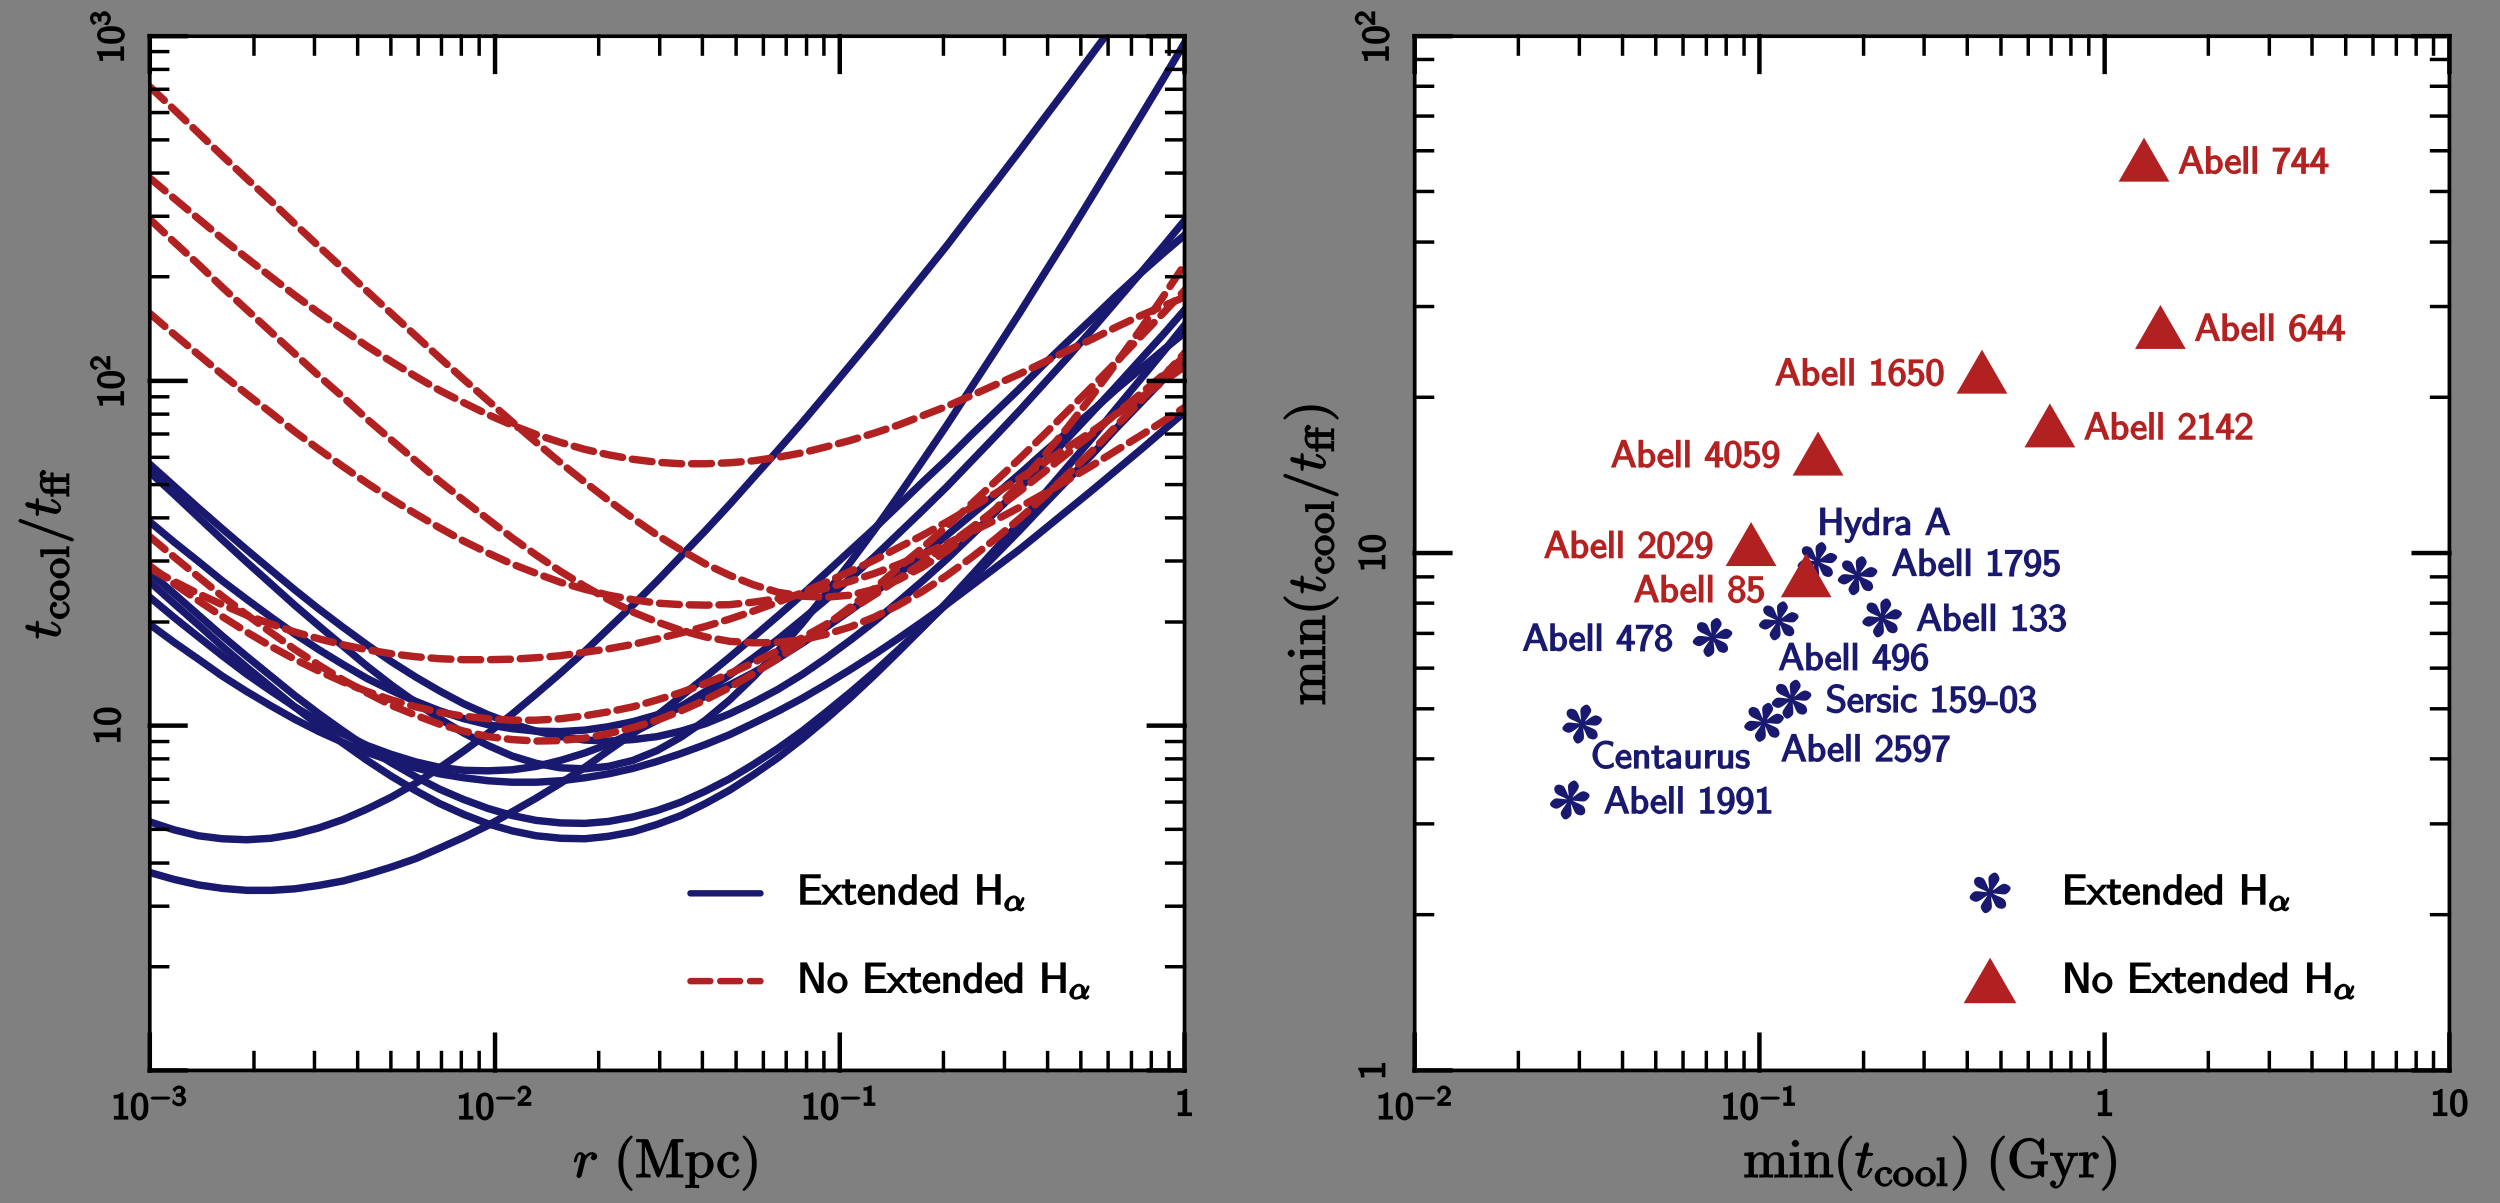 <svg xmlns="http://www.w3.org/2000/svg" xmlns:xlink="http://www.w3.org/1999/xlink" width="504pt" height="242.623pt" viewBox="0 0 504 242.623"><rect x="0" y="0" width="504" height="242.623" fill="#808080" stroke="none"/><defs><symbol overflow="visible"><path d="M0 0h6.188v-8.656H-.188V0zm3.125-4.97l-1.89-2.827H4.75L3-5.157zm.36.736l2.03-3.063-.312-.094v6.124l.313-.11-1.97-2.952zM1.077-.64L3-3.5 4.75-.86H1.234zm-.61-6.657l1.97 2.97-1.97 2.952.313.11v-6.126z"/></symbol><symbol overflow="visible" id="o"><path d="M8.078-5.094c0-.468-.86-.875-1.25-.875-.47 0-1.11.454-1.47.736-.264.218-.56.421-.874.578-.03.03.063 0 .032 0-.063 0 .078.093.078.03 0-.046.03-.077.03-.108.314-.64 1.298-1.594 1.298-2.22 0-.39-.47-1.187-.938-1.187-.421 0-1.11.515-1.218.92-.032.126-.047.314-.047.44 0 .296.046.593.077.89.047.343.062.687.062 1.046 0 .063.187.032.093.032-.047 0 .016-.032-.015-.08-.422-.56-.626-1.592-1.08-2.06-.217-.204-.686-.36-.983-.36-.5 0-.922.39-.922.875 0 1.296 1.578 1.42 2.438 2.03.047.032.047-.015.047.032 0 .14-.093 0-.187 0-.578 0-1.156-.156-1.72-.156-.14 0-.264 0-.405.046-.39.093-1.03.734-1.03 1.14 0 .47.858.89 1.264.89.468 0 1.093-.468 1.452-.733.266-.22.563-.422.876-.58.03-.03-.047 0-.016 0 .062 0-.094-.092-.094-.03 0 .047-.03.03-.03.063-.314.64-1.298 1.64-1.298 2.265 0 .392.47 1.19.938 1.19.437 0 1.11-.564 1.218-.97.032-.125.047-.266.047-.39 0-.61-.14-1.188-.14-1.798 0-.078-.204-.17-.094-.17.06 0-.017.014.014.06.407.58.64 1.61 1.079 2.08.218.202.703.36 1 .36.484 0 .906-.392.906-.876 0-.313-.157-.735-.376-.954C6.39-3.39 5.36-3.625 4.78-4.016c-.046-.03-.046.016-.046-.046 0-.125.11.015.204.015.578 0 1.14.14 1.718.14.14 0 .266 0 .407-.03.39-.094 1.015-.735 1.015-1.157z"/></symbol><symbol overflow="visible" id="p"><path d="M10.313-.234l-4.985-8.64L.203 0H10.47z"/></symbol><symbol overflow="visible"><path d="M0 0h6.406v-9.016H-.172V0zm3.234-5.156l-1.968-2.97H4.97L3.124-5.343zm.375.75l2.124-3.188-.28-.093v6.375l.28-.094L3.672-4.5zm-2.5 3.75l2.015-3L4.97-.89H1.265zM.5-7.594L2.563-4.5.5-1.406l.28.093v-6.375z"/></symbol><symbol overflow="visible" id="q"><path d="M8.39-5.28c0-.5-.86-.923-1.28-.923-.485 0-1.14.484-1.516.78-.282.22-.578.44-.907.595-.03.03.047-.016.016-.016-.062 0 .063.11.063.047 0-.047.015-.094.03-.125.313-.672 1.345-1.656 1.345-2.297 0-.42-.452-1.25-.937-1.25-.453 0-1.14.548-1.25.97-.047.14-.047.313-.047.453 0 .313.047.625.078.922.047.36.063.72.063 1.094 0 .06.172.03.078.03-.063 0 0-.016-.03-.063-.44-.593-.657-1.656-1.126-2.156-.236-.218-.704-.374-1.017-.374-.516 0-.937.39-.937.89 0 1.36 1.64 1.485 2.53 2.11.048.047.048 0 .048.063 0 .124-.11-.017-.203-.017-.61 0-1.203-.156-1.796-.156-.14 0-.282 0-.422.047-.406.093-1.047.75-1.047 1.187 0 .5.875.908 1.28.908.5 0 1.126-.47 1.5-.766.298-.22.595-.438.923-.594.03-.03-.047 0 0 0 .063 0-.078-.094-.078-.03 0 .046-.03.046-.03.093-.314.657-1.345 1.688-1.345 2.33 0 .42.47 1.25.953 1.25.453 0 1.125-.58 1.235-1 .03-.142.046-.282.046-.423 0-.625-.14-1.234-.14-1.86 0-.093-.19-.203-.064-.203.063 0-.015.032.016.08.422.592.672 1.67 1.125 2.155.234.218.72.374 1.03.374.517 0 .923-.39.923-.89 0-.33-.156-.767-.39-.985-.454-.486-1.548-.72-2.14-1.126-.064-.032-.064 0-.064-.063 0-.124.14 0 .235 0 .594 0 1.204.157 1.798.157.14 0 .28 0 .406-.03.422-.11 1.047-.75 1.047-1.188z"/></symbol><symbol overflow="visible" id="r"><path d="M10.734-.22L5.563-9.186.232 0h10.642z"/></symbol><symbol overflow="visible"><path/></symbol><symbol overflow="visible" id="s"><path d="M.797-.797c-.03.172-.094.422-.094.47 0 .202.313.452.47.452.14 0 .483-.25.546-.422 0 .03.405-1.562.452-1.766.078-.36.28-1.124.344-1.42.046-.142.312-.548.578-.783.078-.078.28-.312.75-.312.297 0 .453.125.47.125L4.31-4.75c-.328.047-.734.47-.734.75 0 .172.28.53.578.53.297 0 .75-.405.75-.796 0-.375-.5-.86-1.062-.86-.703 0-1.297.58-1.516.876l.28.11c-.092-.485-.64-.985-1.14-.985-.515 0-.843.47-.937.672-.186.36-.374 1.125-.374 1.156 0 .11.266.266.297.266.11 0 .266-.173.328-.408.19-.765.25-1.14.642-1.14.187 0 .187-.063.187.344 0 .234-.032.36-.188.92z"/></symbol><symbol overflow="visible" id="ab"><path d="M2.25-4.36h1.016c.218 0 .484-.156.484-.374C3.75-4.86 3.484-5 3.297-5H2.53c.345-1.406.408-1.625.408-1.688 0-.187-.282-.437-.47-.437-.03 0-.5.156-.61.53L1.47-5H.58c-.22 0-.484.14-.484.36 0 .124.25.28.47.28h.75C.56-1.42.53-1.233.53-1.03c0 .577.564 1.155 1.157 1.155 1.11 0 1.89-1.75 1.89-1.844 0-.108-.233-.25-.28-.25-.094 0-.28.19-.328.298-.47 1.14-.892 1.25-1.25 1.25-.236 0-.19 0-.19-.36 0-.25.017-.327.064-.515L2.36-4.36z"/></symbol><symbol overflow="visible"><path/></symbol><symbol overflow="visible" id="t"><path d="M3.78 2.47c0-.033-.06-.173-.25-.36C2.173.733 1.876-1.204 1.876-2.876c0-1.906.36-3.688 1.703-5.047.14-.14.203-.266.203-.297 0-.077-.217-.264-.28-.264-.11 0-1.266.875-1.906 2.265C1.03-5.015.906-3.796.906-2.874c0 .844.125 2.172.72 3.406C2.28 1.86 3.39 2.72 3.5 2.72c.063 0 .28-.173.28-.25z"/></symbol><symbol overflow="visible" id="u"><path d="M2.797-7.36c-.11-.25-.297-.39-.547-.39H.234v.64h.438c.828 0 .687-.03.687.36v5.453c0 .297.17.656-1.126.656v.656C.78-.016 1.313-.03 1.672-.03c.375 0 .906.014 1.453.046V-.64C1.828-.64 2-1 2-1.298V-7.03h-.266L4.297-.39c.062.14.28.39.39.39.125 0 .313-.234.36-.36l2.625-6.75h-.266V-1c0 .39.157.36-.687.36h-.44v.656C6.86-.03 7.61-.03 8.03-.03c.423 0 1.158 0 1.72.046V-.64h-.422c-.844 0-.703.03-.703-.36v-5.75c0-.39-.14-.36.703-.36h.422v-.64h-2c-.297 0-.47.14-.547.344l-2.375 6.14.328.016z"/></symbol><symbol overflow="visible" id="v"><path d="M2.047-4.25v-.89L.125-5v.64c.953 0 .86-.093.86.39v5.11c0 .485.046.33-.86.33v.655c.547-.016 1.125-.047 1.406-.047.298 0 .845.03 1.392.047V1.47c-.89 0-.844.155-.844-.33V-.796h-.344c.047.172.688.922 1.516.922 1.297 0 2.594-1.22 2.594-2.64 0-1.376-1.22-2.61-2.438-2.61-.86 0-1.437.516-1.656.766zm.03 2.86v-2.423c.25-.468.69-.734 1.236-.734.796 0 1.296.813 1.296 2.03 0 1.33-.594 2.095-1.407 2.095-.437 0-.734-.172-1.03-.625-.157-.234-.095-.125-.095-.344z"/></symbol><symbol overflow="visible" id="w"><path d="M1.438-2.53c0-1.783.734-2.08 1.312-2.08.094 0 .656-.03.813.11-.094.016-.33.5-.33.64 0 .282.36.657.673.657.28 0 .656-.344.656-.672 0-.734-.984-1.313-1.828-1.313-1.36 0-2.53 1.33-2.53 2.672 0 1.407 1.25 2.64 2.515 2.64 1.452 0 1.967-1.468 1.967-1.577 0-.11-.265-.266-.296-.266-.11 0-.296.19-.327.25C3.75-.452 3.219-.452 2.813-.452c-.58 0-1.376-.328-1.376-2.078z"/></symbol><symbol overflow="visible" id="x"><path d="M3.313-2.875c0-.86-.11-2.172-.72-3.406C1.94-7.626.844-8.485.734-8.485c-.06 0-.28.203-.28.265 0 .033.047.158.25.36 1.078 1.08 1.64 2.704 1.64 4.985C2.344-1.015 2 .797.642 2.172c-.14.125-.187.265-.187.297 0 .06.22.25.28.25.11 0 1.25-.892 1.892-2.267.563-1.203.688-2.422.688-3.328z"/></symbol><symbol overflow="visible" id="Y"><path d="M1.03-3.906v2.922c0 .5.048.343-.858.343v.656C.734-.016 1.282-.03 1.578-.03c.28 0 .86.014 1.39.046V-.64c-.89 0-.86.156-.86-.344v-2c0-1.14.61-1.594 1.314-1.594.687 0 .64.437.64 1.062v2.532c0 .5.047.343-.86.343v.656C3.767-.016 4.313-.03 4.61-.03c.28 0 .86.014 1.39.046V-.64c-.89 0-.86.156-.86-.344v-2c0-1.14.626-1.594 1.313-1.594.688 0 .64.437.64 1.062v2.532c0 .5.048.343-.86.343v.656c.564-.032 1.11-.047 1.408-.047.282 0 .86.014 1.39.046V-.64c-.733 0-.842.156-.858-.172v-2.094c0-.938-.047-1.375-.39-1.766-.14-.187-.61-.453-1.25-.453-.923 0-1.563.797-1.75 1.203l.327.016c-.14-.953-1.126-1.22-1.61-1.22-.797 0-1.484.61-1.78 1.282l.327.016V-5.14L.172-5v.64c.937 0 .86-.077.86.454z"/></symbol><symbol overflow="visible" id="Z"><path d="M1.938-5.125L.234-5v.64c.875 0 .797-.093.797.438v2.938c0 .5.064.343-.843.343v.656C.704-.016 1.298-.03 1.563-.03c.375 0 .766.014 1.297.046V-.64c-.89 0-.766.093-.766-.33v-4.17zm.203-1.75c0-.344-.437-.734-.75-.734-.327 0-.75.454-.75.735 0 .297.422.734.75.734.313 0 .75-.376.75-.735z"/></symbol><symbol overflow="visible" id="aa"><path d="M1.03-3.906v2.922c0 .5.048.343-.858.343v.656C.734-.016 1.282-.03 1.578-.03c.28 0 .86.014 1.39.046V-.64c-.89 0-.86.156-.86-.344v-2c0-1.14.61-1.594 1.314-1.594.687 0 .64.437.64 1.062v2.532c0 .5.047.343-.86.343v.656C3.767-.016 4.313-.03 4.61-.03c.28 0 .86.014 1.39.046V-.64c-.734 0-.844.156-.86-.172v-2.094c0-.938-.046-1.375-.39-1.766-.14-.187-.61-.453-1.25-.453-.797 0-1.484.61-1.78 1.28l.327.017V-5.14L.172-5v.64c.937 0 .86-.077.86.454z"/></symbol><symbol overflow="visible" id="af"><path d="M6.344-.734c.14.25.703.718.828.718.094 0 .25-.234.25-.406v-1.89c0-.422-.11-.33.75-.33v-.655c-.563.03-1.156.047-1.485.047-.437 0-1.36 0-1.937-.047v.656h.53c.986 0 .845-.032.845.374v.688c0 1.234-1.22 1.172-1.516 1.172-.72 0-2.72-.22-2.72-3.47 0-3.265 1.985-3.468 2.64-3.468 1.173 0 1.986.828 2.204 2.422.032.156.204.344.36.344.172 0 .328-.188.328-.422v-2.578c0-.188-.156-.422-.28-.422-.048 0-.205.047-.298.188l-.453.656C6.19-7.36 5.485-8 4.407-8 2.376-8 .438-6.125.438-3.875c0 2.234 1.92 4.11 3.984 4.11.797 0 1.78-.33 2.047-.766z"/></symbol><symbol overflow="visible" id="ag"><path d="M4.688-3.813c.28-.687.67-.546 1.015-.546v-.67c-.406.046-.734.06-.984.06-.19 0-.704-.03-1.126-.046v.657c.515 0 .515.048.515.313 0 .11-.016.125-.063.25L2.937-1.11l.344.016L2.08-4.03C2.03-4.14 2-4.188 2-4.235c0-.282.25-.125.625-.125v-.656c-.453.016-1.172.047-1.36.047-.296 0-.734-.014-1.234-.046v.657c.704 0 .736-.156.892.22L2.547-.157c-.047.14-.203.5-.266.64-.233.594-.374 1.204-1.077 1.204-.047 0-.187.046-.156.062-.016 0 .234-.39.234-.563 0-.28-.358-.61-.608-.61-.22 0-.64.298-.64.626 0 .484.64 1.03 1.17 1.03.69 0 1.314-.764 1.564-1.39z"/></symbol><symbol overflow="visible" id="ah"><path d="M1.984-3.78v-1.36L.124-5v.64c.94 0 .86-.077.86.454v2.922c0 .5.047.343-.86.343v.656C.735-.016 1.25-.03 1.548-.03c.437 0 .953 0 1.547.046V-.64h-.39c-.813 0-.657.03-.657-.36v-1.688c0-1.078.28-1.89 1.11-1.89.077 0-.016-.047 0-.03l.124-.267c-.03.016-.42.297-.42.578 0 .313.406.625.64.625.203 0 .64-.28.64-.64 0-.344-.515-.813-.984-.813-.797 0-1.36.875-1.515 1.344z"/></symbol><symbol overflow="visible"><path/></symbol><symbol overflow="visible" id="y"><path d="M-4.36-2.25v-1.016c0-.218-.156-.484-.374-.484-.125 0-.266.266-.266.453v.766c-1.406-.345-1.625-.408-1.688-.408-.187 0-.437.282-.437.47 0 .03.156.5.53.61L-5-1.47v.89c0 .22.14.484.36.484.124 0 .28-.25.28-.47v-.75c2.938.752 3.126.783 3.33.783.577 0 1.155-.564 1.155-1.157 0-1.11-1.75-1.89-1.844-1.89-.108 0-.25.233-.25.28 0 .094.19.28.298.328 1.14.47 1.25.892 1.25 1.25 0 .236 0 .19-.36.19-.25 0-.327-.017-.515-.064L-4.36-2.36z"/></symbol><symbol overflow="visible" id="C"><path d="M-7.922-4.938C-8.062-5-8.11-5-8.11-5c-.124 0-.374.25-.374.375 0 .078.078.266.218.344L2.156-.485c.14.046.188.046.203.046.11 0 .36-.265.36-.374 0-.14-.22-.33-.408-.39z"/></symbol><symbol overflow="visible"><path/></symbol><symbol overflow="visible" id="z"><path d="M-3.53-2.938c.077.235.436.454.53.454.22 0 .563-.344.563-.563 0-.22-.33-.562-.563-.562-.5 0-.922.72-.922 1.47 0 1.11 1.063 2.046 2.016 2.046C-.89-.094.078-1.11.078-2.11c0-1.124-1.125-1.593-1.22-1.593-.092 0-.28.297-.28.312 0 .062.188.296.28.312.158.062.61.094.61.89 0 .485-.202 1.016-1.374 1.016-1.157 0-1.407-.406-1.407-.984 0-.078-.046-.36.094-.64z"/></symbol><symbol overflow="visible" id="A"><path d="M-1.875-4.172c-1 0-2.047 1.016-2.047 2.063 0 1.047 1.047 2.063 2.047 2.063C-.89-.047.078-1.094.078-2.11c0-1.03-.97-2.062-1.953-2.062zM-.53-2.11c0 .422-.157.64-.44.813-.327.203-.577.172-.983.172-.297 0-.656.047-1-.203-.28-.203-.375-.406-.375-.78 0-.423.14-.626.422-.814.328-.203.64-.156.953-.156.375 0 .672-.047 1.016.172.312.22.406.437.406.797z"/></symbol><symbol overflow="visible" id="B"><path d="M-5.89-1.516l.093 1.375h.625c0-.735-.14-.61.25-.61h4.11c.36 0 .187-.094.187.61h.64C-.03-.64-.03-1.095-.03-1.235c0-.157 0-.58.046-1.079h-.64c0 .688.17.61-.189.61h-5.093z"/></symbol><symbol overflow="visible" id="D"><path d="M-3.172-3.813v-1.14h-.625v.984h-.72c-.717 0-.874-.217-.874-.56 0-.032 0-.126.046-.236l-.312.14c.062.142.328.235.437.235.204 0 .548-.344.548-.548 0-.218-.344-.546-.547-.546-.343 0-.75.515-.75.937 0 .297.157.78.25.89-.17.157-.25.75-.25.97 0 .796.58 2 1.47 2h.703v.64h.625v-.64h2.36c.36 0 .187-.094.187.593h.64C-.03-.594-.03-1.03-.03-1.172c0-.156 0-.594.046-1.078h-.64c0 .688.17.594-.189.594h-2.36V-3.03h2.36c.36 0 .188-.095.188.592h.64c-.046-.5-.046-.937-.046-1.124 0-.47 0-.485.046-1.188h-.64v.344c0 .578.093.406-.204.406h-2.344zm-.453 2.188h-.86c-.78 0-.906-.516-.906-1.047 0-.078-.048-.25-.08-.187-.077-.218.282 0 .36 0 .063 0 .423-.203.423-.17h.89v1.405z"/></symbol><symbol overflow="visible"><path/></symbol><symbol overflow="visible" id="E"><path d="M2.28-5.47h-.233c-.5.517-1 .486-1.547.517v.734c.438-.014.797-.03 1-.124v3.61H.547V0h2.875v-.734h-.97V-5.47z"/></symbol><symbol overflow="visible" id="F"><path d="M3.672-2.64c0-.594-.094-1.407-.406-2.032-.313-.562-.97-.797-1.36-.797-.453 0-1.172.314-1.484 1-.25.564-.28 1.22-.28 1.83 0 .61.03 1.17.25 1.718C.7-.187 1.468.172 1.905.172c.547 0 1.22-.47 1.453-.984.234-.5.312-1 .312-1.83zM1.906-.595c-.39 0-.53-.14-.687-.687-.126-.44-.126-.845-.126-1.454 0-.47 0-.938.125-1.36.046-.14.06-.625.686-.625.594 0 .61.44.657.58.156.42.156.937.156 1.406 0 .515 0 .968-.142 1.437-.203.703-.422.703-.672.703z"/></symbol><symbol overflow="visible" id="an"><path d="M2.875-5.594h-.797L-.032 0h.923l.594-1.563H3.47L4.046 0H5.11L3-5.594zm.547 3.313H1.75l.453-1.236c.156-.453.39-1.093.422-1.234h-.297c-.015-.047.047.156.22.656l.64 1.813z"/></symbol><symbol overflow="visible" id="ao"><path d="M1.203-5.594H.437V0h.954v-.11c-.11-.11.344.188.86.188.766 0 1.594-.906 1.594-1.922 0-.953-.703-1.922-1.406-1.922-.313 0-.907.125-1.063.25v-2.078zm.14 3c.126-.187.282-.422.704-.422.437 0 .844.188.844 1.172 0 .985-.453 1.172-.92 1.172-.298 0-.44-.094-.58-.344v-1.671z"/></symbol><symbol overflow="visible" id="ap"><path d="M3.344-1.813c0-.265-.063-.937-.36-1.39-.312-.485-.906-.61-1.187-.61-.844 0-1.72.954-1.72 1.938C.078-.86 1 .078 1.923.078c.484 0 1.03-.22 1.39-.47l-.078-.89c-.765.626-1.14.61-1.312.61-.61 0-.922-.39-.938-1h2.36zm-2.328-.42c.125-.58.36-.83.78-.83.407 0 .64.126.735.672H1.048z"/></symbol><symbol overflow="visible" id="aq"><path d="M1.188-5.594h-.75V0h.937v-5.594z"/></symbol><symbol overflow="visible" id="ar"><path d="M.875-4.078c.22-.53.547-.656 1.016-.656.39 0 .58.078.58.562 0 .47-.126.78-.595.89-.047 0-.063 0-.78.063v.75h.718c.828 0 .812.564.812.94 0 .593-.172.936-.75.936-.53 0-1.016-.22-1.344-.734l-.31.062-.095.516C.75.047 1.578.172 1.89.172c.923 0 1.782-.89 1.782-1.688 0-.703-.72-1.312-.875-1.36.344-.187.672-.812.672-1.296 0-.656-.814-1.297-1.58-1.297-.577 0-1.265.345-1.656.986l.5.75z"/></symbol><symbol overflow="visible" id="as"><path d="M2.844-1.313h.937v-.75h-.764v-3.234h-.97L.032-1.922v.61h2.033V0h.953v-1.313zm-1.906-.5c.39-.656 1.515-2.578 1.515-3.015h-.36v2.766H1.08z"/></symbol><symbol overflow="visible" id="at"><path d="M1.766-4.47c.093 0 .187-.014.28-.014h.58C1.718-3.47.983-1.844.983.078h1c0-2.437 1.032-3.953 1.688-4.687v-.687H.142v.828z"/></symbol><symbol overflow="visible" id="au"><path d="M2.438-2.72c.687-.217 1.124-.858 1.124-1.264 0-.72-.828-1.485-1.656-1.485-.86 0-1.656.782-1.656 1.486 0 .406.438 1.046 1.125 1.265V-3C.812-2.812.14-2.187.14-1.516c0 .83.89 1.688 1.766 1.688.907 0 1.766-.875 1.766-1.688 0-.703-.72-1.312-1.235-1.484zm-.532-.514c-.578 0-.765-.235-.765-.75 0-.532.204-.75.766-.75.594 0 .766.25.766.75 0 .546-.22.75-.766.75zm0 2.64c-.515 0-.797-.22-.797-.937 0-.798.374-.94.796-.94.438 0 .782.158.782.94 0 .75-.282.936-.782.936z"/></symbol><symbol overflow="visible" id="av"><path d="M.422-.22c.266.19.672.392 1.14.392 1 0 2.11-1.22 2.11-2.875 0-2.14-1.094-2.766-1.735-2.766-.546 0-.984.267-1.25.564C.204-4.39.14-3.796.14-3.47c0 .986.688 1.986 1.422 1.986.47 0 1.08-.25 1.407-.672l-.298-.14c-.094 1.233-.5 1.702-1.094 1.702-.266 0-.39-.015-.844-.375l-.39.69zm2.22-3.25c.014.048.014.126.014.19 0 .624-.203 1.046-.797 1.046-.36 0-.454-.14-.61-.422-.172-.297-.125-.47-.125-.813 0-.327-.047-.53.172-.874.14-.218.234-.39.64-.39.75 0 .688.89.704 1.265z"/></symbol><symbol overflow="visible" id="aw"><path d="M3.172-5.313c-.39-.156-.703-.156-.813-.156C1.28-5.47.14-4.25.14-2.61.14-.437 1.267.173 1.923.173c.453 0 .906-.22 1.203-.563.344-.39.547-.844.547-1.454 0-.968-.688-1.968-1.422-1.968-.234 0-.953.093-1.422.67l.313.095c.094-1.22.532-1.687 1.235-1.687.28 0 .53.046.97.234v-.75zm-2.03 3.5c0-.11 0-.125.014-.218 0-.564.172-1.033.797-1.033.375 0 .453.157.61.438.156.28.124.438.124.78 0 .267.047.517-.14.83-.125.218-.188.42-.625.42-.813 0-.75-.968-.78-1.218z"/></symbol><symbol overflow="visible" id="ax"><path d="M3.672-5.328c-.422-.25-.953-.438-1.516-.438C1.094-5.766.25-4.86.25-4.11c0 .33.156.75.453 1.08.328.342.797.467 1.25.577.64.156.594.14.813.344.14.126.265.266.265.594 0 .5-.25.86-.936.86-.313 0-.875-.03-1.766-.766L.14-.438c.735.454 1.485.61 1.954.61 1.015 0 1.89-.922 1.89-1.766 0-.484-.28-.953-.453-1.14-.358-.39-.733-.5-1.436-.672-.438-.11-.438-.094-.672-.297-.047-.047-.22-.156-.22-.5 0-.453.236-.766.94-.766.64 0 .89.22 1.405.657l.187-.984z"/></symbol><symbol overflow="visible" id="ay"><path d="M1.375-1.78c0-.767.375-1.173 1.297-1.19v-.796c-.86 0-1.406.422-1.64.782l.312.093v-.844H.437V0h.938z"/></symbol><symbol overflow="visible" id="az"><path d="M2.625-3.563c-.406-.187-.72-.25-1.11-.25-.187 0-1.452.14-1.452 1.14 0 .376.28.736.468.876.236.172.532.234.954.328.282.048.547 0 .547.407 0 .516-.42.375-.546.375-.61 0-.92-.234-1.312-.5l-.156.86c.312.156.86.406 1.484.406.14 0 .672-.03 1-.28.25-.173.422-.595.422-.923 0-.422-.328-.78-.344-.797-.297-.266-.625-.36-1.015-.437C1.14-2.437.97-2.374.97-2.75c0-.47.374-.328.468-.328.25 0 .53 0 1.218.406l.14-.797z"/></symbol><symbol overflow="visible" id="aA"><path d="M1.25-5.484H.375v.968h1.047v-.968zm-.063 1.796h-.75V0h.938v-3.688z"/></symbol><symbol overflow="visible" id="aB"><path d="M3.25-3.438c-.453-.265-.828-.374-1.297-.374C.89-3.813.093-2.75.093-1.845.094-.89.97.078 1.924.078c.42 0 .952-.14 1.42-.453l-.077-.906c-.657.53-.938.593-1.329.593-.64 0-.89-.407-.89-1.157 0-.593.11-1.187.922-1.187.39 0 .514.014 1.186.452l.156-.828z"/></symbol><symbol overflow="visible" id="aC"><path d="M1.172-4.516H3.36v-.78H.437v3.11l.796-.002c.188-.453.297-.61.75-.61.36 0 .58.173.58 1.08C2.56-.44 1.81-.595 1.748-.595c-.516 0-.86-.25-1.203-.875L.11-.702c.374.515 1.03.875 1.64.875.922 0 1.86-.906 1.86-1.875 0-.953-.83-1.844-1.626-1.844-.296 0-.718.156-.64.078v-1.046z"/></symbol><symbol overflow="visible" id="aD"><path d="M2.28-1.625v-.578H-.093v.734H2.28z"/></symbol><symbol overflow="visible" id="aE"><path d="M1.203-1.688l-1 1V0H3.61v-.828H1.343c-.047.047.53-.53.765-.75.156-.14.546-.47.687-.594.344-.344.812-.86.812-1.515 0-.876-.797-1.782-1.813-1.782-.86 0-1.47.704-1.672 1.407.156.235.203.266.22.297 0 .016.077.11.358.5.266-.968.297-1.421 1-1.421.72 0 .922.42.922 1.015 0 .656-.39.985-.844 1.453z"/></symbol><symbol overflow="visible" id="aF"><path d="M4.688-5.594h-.875v2.313H1.578v-2.314H.53V0H1.58v-2.516h2.234V0H4.86v-5.594z"/></symbol><symbol overflow="visible" id="aG"><path d="M3.406-3.688h-.703C1.656-1.14 1.64-.78 1.64-.717h.33c-.032-.376-.642-1.798-.673-1.86l-.484-1.11H-.14L1.405-.155c-.093.218-.25.594-.28.672C.937.953.983.844.875.844.75.844.515.814.077.64l.078.83c.344.077.547.093.72.093.265 0 .733-.235 1.046-1.016l1.72-4.234z"/></symbol><symbol overflow="visible" id="aH"><path d="M3.313-5.594h-.75v2.047c-.11-.094-.657-.22-.938-.22-.75 0-1.53.94-1.53 1.923 0 1 .764 1.922 1.5 1.922.25 0 .827-.094.936-.22V0h.954v-5.594zm-.782 4.39c0 .11.048.14-.186.36-.188.156-.25.172-.438.172-.484 0-.86-.22-.86-1.156 0-1.016.485-1.188.938-1.188.344 0 .438.14.547.313z"/></symbol><symbol overflow="visible" id="aI"><path d="M3.22-2.36c0-.765-.736-1.453-1.44-1.453-.483 0-.968.172-1.374.407l.078.875c.672-.486.922-.548 1.297-.548.36 0 .486.172.486.734v.188c-.954.015-2.11.47-2.11 1.14 0 .329.39 1.094 1.047 1.094.11 0 .953-.047 1.094-.156V0h.922zm-.954 1.204c0 .14.062.234-.204.39-.218.125-.374.094-.468.094-.36 0-.532-.03-.532-.36 0-.53 1.063-.437 1.204-.437z"/></symbol><symbol overflow="visible" id="aJ"><path d="M4.313-1.11c-.454.298-.58.407-1.33.407-1.108 0-1.608-1-1.608-2.094 0-1.047.453-2.094 1.625-2.094.53 0 .75.077 1.438.515l.156-.953c-.516-.25-1.11-.344-1.594-.344-1.406 0-2.672 1.328-2.672 2.938C.328-1.53 1.406.078 3 .078c.703 0 1.125-.156 1.672-.5l-.078-.875z"/></symbol><symbol overflow="visible" id="aK"><path d="M3.5-2.422c0-.5-.297-1.344-1.22-1.344-.686 0-1.202.563-1.233.625l.297.093v-.687H.437V0h.954v-2.016c0-.5.016-1 .594-1 .735 0 .563.407.563.64V0H3.5z"/></symbol><symbol overflow="visible" id="aL"><path d="M1.344-2.953h1.25v-.735H1.516v-.968h-.89v.968h-.657v.735h.64v1.906C.61-.594.89.078 1.42.078c.53 0 1.047-.22 1.312-.36l-.218-.796c-.438.344-.547.39-.782.39-.296 0-.218-.093-.218-.5v-1.765z"/></symbol><symbol overflow="visible" id="aM"><path d="M3.328-3.688h-.78v2.36c0 .578-.25.703-.736.703-.546 0-.42-.063-.42-.39V-3.69H.437v2.704c0 .562.36 1.062.984 1.062.406 0 1.078-.156 1.14-.22V0H3.5v-3.688z"/></symbol><symbol overflow="visible"><path/></symbol><symbol overflow="visible" id="G"><path d="M3.906-1.266c.078 0 .39-.17.39-.296 0-.125-.312-.297-.39-.297H.703c-.094 0-.406.173-.406.298s.312.296.406.296z"/></symbol><symbol overflow="visible"><path/></symbol><symbol overflow="visible" id="H"><path d="M.688-2.906c.234-.453.5-.53.765-.53.328-.002.39.03.39.342 0 .297-.015.5-.437.563-.03.014-.047.014-.61.046v.687h.626c.53 0 .547.25.547.61 0 .437-.095.61-.532.61-.39 0-.72-.142-1.22-.798l-.17.813c.39.437.968.67 1.405.67.734 0 1.438-.702 1.438-1.296 0-.453-.546-.984-.984-1.11l.125.282c.423-.218.69-.718.69-1.078 0-.47-.658-1.015-1.25-1.015-.5 0-1.048.313-1.36.766l.468.64z"/></symbol><symbol overflow="visible" id="I"><path d="M1.578-.766H.735l.14.297.86-.764c.093-.094.374-.297.484-.39.233-.22.624-.626.624-1.11 0-.64-.656-1.375-1.453-1.375-.593 0-1.14.47-1.343 1.094l.53.672c.236-.86.25-1.047.736-1.047.468 0 .64.156.64.656 0 .468-.22.61-.547.937-.125.11-.422.36-.53.47-.173.14-.548.514-.767.702V0h2.734v-.766z"/></symbol><symbol overflow="visible" id="J"><path d="M1.797-4.11h-.203c-.422.39-.75.36-1.266.376v.687c.406-.015.688-.03.78-.062v2.422H.36V0h2.345v-.688H1.97v-3.42z"/></symbol><symbol overflow="visible"><path/></symbol><symbol overflow="visible" id="K"><path d="M-5.47-2.28v.233c.517.5.486 1 .517 1.547h.734c-.014-.438-.03-.797-.124-1h3.61v.953H0v-2.875h-.734v.97H-5.47z"/></symbol><symbol overflow="visible" id="L"><path d="M-2.64-3.672c-.594 0-1.407.094-2.032.406-.562.313-.797.97-.797 1.36 0 .453.314 1.172 1 1.484.564.25 1.22.28 1.83.28.61 0 1.17-.03 1.718-.25C-.187-.7.172-1.468.172-1.905c0-.547-.47-1.22-.984-1.453-.5-.234-1-.312-1.83-.312zm2.046 1.766c0 .39-.14.53-.687.687-.44.126-.845.126-1.454.126-.47 0-.938 0-1.36-.125-.14-.046-.625-.06-.625-.686 0-.594.44-.61.58-.657.42-.156.937-.156 1.406-.156.515 0 .968 0 1.437.142.703.203.703.422.703.672z"/></symbol><symbol overflow="visible"><path/></symbol><symbol overflow="visible" id="M"><path d="M-.766-1.578v.843l.297-.14-.764-.86c-.094-.093-.297-.374-.39-.484-.22-.233-.626-.624-1.11-.624-.64 0-1.375.656-1.375 1.453 0 .593.47 1.14 1.094 1.343l.672-.53c-.86-.236-1.047-.25-1.047-.736 0-.468.156-.64.656-.64.468 0 .61.22.937.547.11.125.36.422.47.53.14.173.514.548.702.767H0v-2.734h-.766z"/></symbol><symbol overflow="visible" id="N"><path d="M-2.906-.688c-.453-.234-.53-.5-.53-.765-.002-.328.03-.39.342-.39.297 0 .5.015.563.437.014.03.014.047.046.61h.687v-.626c0-.53.25-.547.61-.547.437 0 .61.095.61.532 0 .39-.142.72-.798 1.22l.813.17c.437-.39.67-.968.67-1.405 0-.734-.702-1.438-1.296-1.438-.453 0-.984.546-1.11.984l.282-.125c-.218-.423-.718-.69-1.078-.69-.47 0-1.015.658-1.015 1.25 0 .5.313 1.048.766 1.36l.64-.468z"/></symbol><symbol overflow="visible"><path/></symbol><symbol overflow="visible" id="O"><path d="M4.53-2.922v-.656H1.72v-1.766h1.014c.094 0 .204.016.313.016h1.72v-.813H.624V0h4.25v-.86H3.64c-.093 0-.203.016-.296.016H1.72v-1.953h2.81z"/></symbol><symbol overflow="visible" id="P"><path d="M2.328-1.984l1.75-2.047H2.984L1.922-2.735.828-4.03H-.266l1.72 1.952L-.313 0H.78l1.157-1.484L3.125 0H4.22L2.405-2.078z"/></symbol><symbol overflow="visible" id="Q"><path d="M1.484-3.28H2.86v-.75H1.655v-1.095H.734v1.094h-.75v.75h.72v2.14c0 .515.296 1.234.874 1.234.61 0 1.14-.25 1.422-.39l-.22-.83c-.436.345-.577.423-.858.423-.313 0-.266-.125-.266-.578v-2z"/></symbol><symbol overflow="visible" id="R"><path d="M3.688-2c0-.28-.063-1.016-.39-1.53-.345-.517-.986-.658-1.282-.658-.954 0-1.89 1.032-1.89 2.14C.125-.92 1.108.095 2.14.095c.532 0 1.126-.235 1.516-.516l-.078-.906c-.797.64-1.234.64-1.437.64-.67 0-1.062-.468-1.078-1.17h2.625zm-2.594-.47c.14-.64.437-.936.922-.936.437 0 .75.156.843.812H1.124z"/></symbol><symbol overflow="visible" id="S"><path d="M3.86-2.672c0-.562-.282-1.453-1.33-1.453-.764 0-1.296.61-1.342.672l.28.094v-.734H.517V0h1v-2.22c0-.56.046-1.14.703-1.14.81 0 .655.485.655.75V0h.984z"/></symbol><symbol overflow="visible" id="T"><path d="M3.703-6.172H2.89v2.313c-.17-.14-.765-.265-1.078-.265-.843 0-1.67 1.016-1.67 2.11 0 1.11.827 2.11 1.624 2.11.28 0 .906-.11 1.093-.298V0h1v-6.172zm-.844 4.86c0 .125.046.187-.235.42-.188.173-.28.205-.5.205-.53 0-1-.266-1-1.33 0-1.124.578-1.342 1.078-1.342.39 0 .516.172.656.36z"/></symbol><symbol overflow="visible" id="U"><path d="M5.22-6.172h-.923v2.594H1.72v-2.594H.624V0H1.72v-2.813h2.577V0h1.078v-6.172z"/></symbol><symbol overflow="visible" id="W"><path d="M1.875-6.172H.64V0h1v-5.313h-.265c.11.235.516 1.047.563 1.14L4.047 0h1.31v-6.172h-.983V-.86h.25c-.094-.218-.5-1.046-.547-1.14l-2.11-4.172z"/></symbol><symbol overflow="visible" id="X"><path d="M4.156-2c0-1.14-1.015-2.188-2.03-2.188C1.077-4.188.077-3.107.077-2 .078-.875 1.125.094 2.125.094 3.14.094 4.155-.89 4.155-2zM2.126-.703c-.595 0-1.048-.36-1.048-1.39 0-1.016.484-1.313 1.047-1.313.594 0 1.03.312 1.03 1.312 0 1.016-.405 1.39-1.03 1.39z"/></symbol><symbol overflow="visible"><path/></symbol><symbol overflow="visible" id="V"><path d="M3.313-.938c.578-.625.843-1.578.843-1.625 0-.062-.234-.296-.297-.296-.08 0-.297.235-.33.36-.17.64-.342.922-.358.922-.016 0 .187.047.187-.047 0-1.094-.922-1.53-1.344-1.53-.875 0-1.954 1.06-1.954 1.936C.063-.61.703.063 1.36.063c.437 0 1.046-.218 1.265-.39.047.156.625.39.734.39.36 0 .765-.515.765-.64 0-.078-.28-.28-.297-.28-.078 0-.297.217-.312.264-.11.266-.11.078-.125.078-.093 0 .016.204-.015-.484zm-.75-.078c-.454.407-.83.5-1.188.5-.313 0-.39.016-.39-.484 0-.22.03-.72.328-1.14.25-.344.437-.422.703-.422.328 0 .312.03.39.406.094.422.047.922.078 1.203z"/></symbol><symbol overflow="visible"><path/></symbol><symbol overflow="visible" id="ac"><path d="M2.938-3.53c-.235.077-.454.436-.454.53 0 .22.344.563.563.563.22 0 .562-.33.562-.563 0-.5-.72-.922-1.47-.922C1.03-3.922.095-2.86.095-1.906.094-.89 1.11.078 2.11.078c1.124 0 1.593-1.125 1.593-1.22 0-.092-.297-.28-.312-.28-.062 0-.296.188-.312.28-.062.158-.094.61-.89.61-.485 0-1.016-.202-1.016-1.374 0-1.157.406-1.407.984-1.407.078 0 .36-.046.64.094z"/></symbol><symbol overflow="visible" id="ad"><path d="M4.172-1.875c0-1-1.016-2.047-2.063-2.047-1.047 0-2.063 1.047-2.063 2.047C.047-.89 1.094.078 2.11.078c1.03 0 2.062-.97 2.062-1.953zM2.11-.53c-.422 0-.64-.157-.813-.44-.203-.327-.172-.577-.172-.983 0-.297-.047-.656.203-1 .203-.28.406-.375.78-.375.423 0 .626.14.814.422.203.328.156.64.156.953 0 .375.047.672-.172 1.016-.22.312-.437.406-.797.406z"/></symbol><symbol overflow="visible" id="ae"><path d="M1.516-5.89L.14-5.798v.625c.735 0 .61-.14.61.25v4.11c0 .36.094.187-.61.187v.64c.5-.046.954-.046 1.094-.046.157 0 .58 0 1.079.046v-.64c-.688 0-.61.17-.61-.189v-5.093z"/></symbol><symbol overflow="visible"><path/></symbol><symbol overflow="visible" id="ai"><path d="M-3.906-1.03h2.922c.5 0 .343-.048.343.858h.656C-.016-.734-.03-1.282-.03-1.578c0-.28.014-.86.046-1.39H-.64c0 .89.156.86-.344.86h-2c-1.14 0-1.594-.61-1.594-1.314 0-.687.437-.64 1.062-.64h2.532c.5 0 .343-.047.343.86h.656C-.016-3.767-.03-4.313-.03-4.61c0-.28.014-.86.046-1.39H-.64c0 .89.156.86-.344.86h-2c-1.14 0-1.594-.626-1.594-1.313 0-.688.437-.64 1.062-.64h2.532c.5 0 .343-.048.343.86h.656c-.032-.564-.047-1.11-.047-1.408 0-.282.014-.86.046-1.39H-.64c0 .733.156.842-.172.858h-2.094c-.938 0-1.375.047-1.766.39-.187.14-.453.61-.453 1.25 0 .923.797 1.563 1.203 1.75l.016-.327c-.953.14-1.22 1.126-1.22 1.61 0 .797.61 1.484 1.282 1.78l.016-.327H-5.14L-5-.172h.64c0-.937-.077-.86.454-.86z"/></symbol><symbol overflow="visible" id="aj"><path d="M-5.125-1.938L-5-.234h.64c0-.875-.093-.797.438-.797h2.938c.5 0 .343-.064.343.843h.656C-.016-.704-.03-1.298-.03-1.563c0-.375.014-.766.046-1.297H-.64c0 .89.093.766-.33.766h-4.17zm-1.75-.203c-.344 0-.734.437-.734.75 0 .327.454.75.735.75.297 0 .734-.422.734-.75 0-.313-.376-.75-.735-.75z"/></symbol><symbol overflow="visible" id="ak"><path d="M-3.906-1.03h2.922c.5 0 .343-.048.343.858h.656C-.016-.734-.03-1.282-.03-1.578c0-.28.014-.86.046-1.39H-.64c0 .89.156.86-.344.86h-2c-1.14 0-1.594-.61-1.594-1.314 0-.687.437-.64 1.062-.64h2.532c.5 0 .343-.047.343.86h.656C-.016-3.767-.03-4.313-.03-4.61c0-.28.014-.86.046-1.39H-.64c0 .734.156.844-.172.86h-2.094c-.938 0-1.375.046-1.766.39-.187.14-.453.61-.453 1.25 0 .797.61 1.484 1.28 1.78l.017-.327H-5.14L-5-.172h.64c0-.937-.077-.86.454-.86z"/></symbol><symbol overflow="visible" id="al"><path d="M2.47-3.78c-.033 0-.173.06-.36.25C.733-2.173-1.204-1.876-2.876-1.876c-1.906 0-3.688-.36-5.047-1.703-.14-.14-.266-.203-.297-.203-.077 0-.264.217-.264.28 0 .11.875 1.266 2.265 1.906 1.204.563 2.423.688 3.345.688.844 0 2.172-.125 3.406-.72C1.86-2.28 2.72-3.39 2.72-3.5c0-.063-.173-.28-.25-.28z"/></symbol><symbol overflow="visible" id="am"><path d="M-2.875-3.313c-.86 0-2.172.11-3.406.72-1.345.655-2.204 1.75-2.204 1.86 0 .06.203.28.265.28.033 0 .158-.047.36-.25 1.08-1.078 2.704-1.64 4.985-1.64 1.86 0 3.672.343 5.047 1.702.125.14.265.187.297.187.06 0 .25-.22.25-.28 0-.11-.892-1.25-2.267-1.892-1.203-.563-2.422-.688-3.328-.688z"/></symbol><clipPath id="a"><path d="M30.2 7.293h208.6v208.5H30.2z"/></clipPath><clipPath id="b"><path d="M30.2 57h208.6v158.793H30.2z"/></clipPath><clipPath id="c"><path d="M30.2 7.293h208.6v208.5H30.2z"/></clipPath><clipPath id="d"><path d="M30.2 44h208.6v171.793H30.2z"/></clipPath><clipPath id="e"><path d="M30.2 31h208.6v184.793H30.2z"/></clipPath><clipPath id="f"><path d="M30.2 27h208.6v188.793H30.2z"/></clipPath><clipPath id="g"><path d="M30.2 49h208.6v166.793H30.2z"/></clipPath><clipPath id="h"><path d="M30.2 7.293h208.6v208.5H30.2z"/></clipPath><clipPath id="i"><path d="M30.2 26h208.6v189.793H30.2z"/></clipPath><clipPath id="j"><path d="M30.2 7.293h208.6v208.5H30.2z"/></clipPath><clipPath id="k"><path d="M30.2 51h208.6v164.793H30.2z"/></clipPath><clipPath id="l"><path d="M30.2 62h208.6v153.793H30.2z"/></clipPath><clipPath id="m"><path d="M30.2 46h208.6v169.793H30.2z"/></clipPath><clipPath id="n"><path d="M30.2 35h208.6v180.793H30.2z"/></clipPath></defs><g><path d="M494 216H285V7h209zM239 216H30V7h209z" fill="#fff"/><g clip-path="url(#a)"><path d="M30.2 95.19l4.902 4.5L40 104.294l4.8 4.5 4.9 4.5 4.902 4.398 4.796 4.302 4.903 4.2 4.9 4.1 4.8 4 4.898 3.802 4.903 3.5 4.802 3.3 4.898 2.9 4.898 2.5 4.8 2.1 4.904 1.5 4.898.9 4.898.198 4.8-.5 4.904-1.2 4.898-2 4.8-2.698 4.9-3.403 4.902-4.096 4.796-4.602 4.903-5.2 4.9-5.6 4.8-6 4.898-6.297 4.903-6.602 4.802-6.8L186 92.894l4.898-7.204 4.8-7.397 4.904-7.5 4.898-7.602 4.8-7.698 4.9-7.8 4.902-8 4.796-7.9 4.903-8.1 4.9-8.098 4.8-8.102 4.898-8.2 4.903-8.3 4.802-8.2 4.898-8.3 4.898-8.2 4.903-8.3 4.802 7140.602" fill="none" stroke-width="1.5" stroke-linecap="round" stroke-linejoin="round" stroke="rgb(9.799%,9.799%,43.999%)" stroke-miterlimit="2"/></g><g clip-path="url(#b)"><path d="M30.2 125.895l4.902 3.597L40 132.895l4.8 3.398 4.9 3.102 4.902 2.898 4.796 2.7 4.903 2.5 4.9 2.198 4.8 2 4.898 1.705 4.903 1.398 4.802 1.2 4.898.8 4.898.602 4.8.296h4.904l4.898-.295 4.898-.602 4.8-.8 4.904-1.098 4.898-1.403 4.8-1.597 4.9-1.8 4.902-2 4.796-2.302 4.903-2.398 4.9-2.602 4.8-2.8 4.898-3 4.903-3.098 4.802-3.204 4.898-3.397 4.898-3.5 4.8-3.602 4.904-3.698 4.898-3.7 4.8-3.897 4.9-4 4.902-4 4.796-4 4.903-4.102 4.9-4.2 4.8-4.1 4.898-4.2 4.903-4.102 4.802-4.096L259 65.992l4.898-3.898 4.903-3.903 4.802 7040.404" fill="none" stroke-width="1.5" stroke-linecap="round" stroke-linejoin="round" stroke="rgb(9.799%,9.799%,43.999%)" stroke-miterlimit="2"/></g><g clip-path="url(#c)"><path d="M30.2 120.395l4.902 4.097L40 128.395l4.8 3.796 4.9 3.705 4.902 3.398 4.796 3.2 4.903 2.902 4.9 2.597 4.8 2.3 4.898 1.802 4.903 1.5 4.802 1.097 4.898.603 4.898.102 4.8-.204 4.904-.698 4.898-1.2 4.898-1.5 4.8-1.8 4.904-2.3 4.898-2.5 4.8-2.797 4.9-3 4.902-3.3 4.796-3.5 4.903-3.7 4.9-4 4.8-4 4.898-4.3 4.903-4.404 4.802-4.596 4.898-4.7 4.898-4.8 4.8-5 4.904-5.102 4.898-5.2 4.8-5.3 4.9-5.398 4.902-5.602 4.796-5.597 4.903-5.704 4.9-5.795 4.8-5.8 4.898-6 4.903-6 4.802-6.103L259 19.395l4.898-6.204 4.903-6.198 4.802 7091.602" fill="none" stroke-width="1.5" stroke-linecap="round" stroke-linejoin="round" stroke="rgb(9.799%,9.799%,43.999%)" stroke-miterlimit="2"/></g><g clip-path="url(#d)"><path d="M30.2 115.395l4.902 4.296L40 123.993l4.8 4.2 4.9 4.1 4.902 4 4.796 3.9 4.903 3.703 4.9 3.5 4.8 3.296 4.898 3.103 4.903 2.8 4.802 2.5 4.898 2.098 4.898 1.802 4.8 1.403 4.904 1 4.898.5 4.898.097 4.8-.398 4.904-.903 4.898-1.295 4.8-1.704 4.9-2.198 4.902-2.5 4.796-2.898 4.903-3.2 4.9-3.5 4.8-3.8 4.898-4 4.903-4.2 4.802-4.402 4.898-4.597 4.898-4.704 4.8-4.795 4.904-4.903 4.898-5 4.8-5.097 4.9-5.102 4.902-5.102 4.796-5.198 4.903-5.097 4.9-5.102 4.8-5 4.898-4.898 4.903-4.8 4.802-4.603 4.898-4.2 4.898-3.897 4.903-3.403 4.802 7053.102" fill="none" stroke-width="1.5" stroke-linecap="round" stroke-linejoin="round" stroke="rgb(9.799%,9.799%,43.999%)" stroke-miterlimit="2"/></g><g clip-path="url(#e)"><path d="M30.2 175.895l4.902 1.398L40 178.395l4.8.7 4.9.397H54.6l4.796-.3 4.903-.7 4.9-.898 4.8-1.3 4.898-1.5 4.903-1.7 4.802-2.102 4.898-2.2 4.898-2.397 4.8-2.704 4.904-2.795 4.898-3 4.898-3.204 4.8-3.397 4.904-3.398 4.898-3.704 4.8-3.795 4.9-3.903 4.902-4 4.796-4.097 4.903-4.204 4.9-4.295 4.8-4.403 4.898-4.5 4.903-4.5 4.802-4.597L186 97.19l4.898-4.596 4.8-4.8 4.904-4.7 4.898-4.7 4.8-4.8 4.9-4.7 4.902-4.6 4.796-4.603 4.903-4.5 4.9-4.295 4.8-4.102 4.898-3.898 4.903-3.403 4.802-3 4.898-2.3 4.898-1.5 4.903-.598 4.802 7066.5" fill="none" stroke-width="1.5" stroke-linecap="round" stroke-linejoin="round" stroke="rgb(9.799%,9.799%,43.999%)" stroke-miterlimit="2"/></g><g clip-path="url(#f)" fill="none" stroke-width="1.5" stroke-linecap="round" stroke-linejoin="round" stroke="rgb(9.799%,9.799%,43.999%)" stroke-miterlimit="2"><path d="M30.2 117.293l4.902 4.398L40 125.993l4.8 4.3 4.9 4.2 4.902 4 4.796 4 4.903 3.8 4.9 3.603 4.8 3.398 4.898 3.2 4.903 2.902 4.802 2.597 4.898 2.2 4.898 1.902 4.8 1.398 4.904 1 4.898.5 4.898.102 4.8-.5 4.904-.903 4.898-1.5 4.8-1.795 4.9-2.403 4.902-2.7 4.796-3.1 4.903-3.4 4.9-3.8 4.8-4 4.898-4.3 4.903-4.598 4.802-4.7 4.898-4.902 4.898-5.097 4.8-5.204 4.904-5.397 4.898-5.398 4.8-5.602 4.9-5.7 4.902-5.698 4.796-5.903 4.903-5.898 4.9-5.903 4.8-6 4.898-6 4.903-6.096 4.802-6L259 40.492l4.898-6 4.903-6 4.802 7070.102M30.2 93.594l4.902 4.398L40 102.395l4.8 4.2 4.9 4.198 4.902 4.102 4.796 4 4.903 3.898 4.9 3.7 4.8 3.5 4.898 3.402 4.903 3.097 4.802 2.8 4.898 2.603 4.898 2.2 4.8 1.8 4.904 1.5 4.898 1.097 4.898.7 4.8.203 4.904-.3 4.898-.603 4.8-1.097 4.9-1.5 4.902-2 4.796-2.3 4.903-2.603 4.9-3 4.8-3.3 4.898-3.598 4.903-3.8 4.802-4 4.898-4.2 4.898-4.403 4.8-4.596 4.904-4.8 4.898-4.802 4.8-5 4.9-5.097 4.902-5.204 4.796-5.198 4.903-5.398 4.9-5.403 4.8-5.5 4.898-5.5 4.903-5.5 4.802-5.5L259 39.595l4.898-5.5 4.903-5.5 4.802 7070"/></g><g clip-path="url(#g)"><path d="M30.2 105.19l4.902 4.103L40 113.19l4.8 3.904 4.9 3.7 4.902 3.6 4.796 3.4 4.903 3.198 4.9 3 4.8 2.8 4.898 2.4 4.903 2.203 4.802 1.898 4.898 1.602 4.898 1.2 4.8.8 4.904.5 4.898.097 4.898-.3 4.8-.7 4.904-1 4.898-1.398 4.8-1.7 4.9-2 4.902-2.3 4.796-2.5 4.903-2.8 4.9-3.103 4.8-3.198 4.898-3.398 4.903-3.602 4.802-3.8 4.898-3.797 4.898-4 4.8-4 4.904-4.102 4.898-4.2 4.8-4.3 4.9-4.2 4.902-4.198 4.796-4.3 4.903-4.103 4.9-4.097 4.8-3.903 4.898-3.7 4.903-3.397 4.802-3.102L259 53.69l4.898-1.897 4.903-1.102 4.802 7047.904" fill="none" stroke-width="1.5" stroke-linecap="round" stroke-linejoin="round" stroke="rgb(9.799%,9.799%,43.999%)" stroke-miterlimit="2"/></g><g clip-path="url(#h)"><path d="M30.2 165.69l4.902 1.603 4.898 1.2 4.8.6 4.9.2 4.902-.3 4.796-.802 4.903-1.295 4.9-1.704 4.8-2.096 4.898-2.403 4.903-2.795 4.802-3.102 4.898-3.398 4.898-3.602 4.8-3.8 4.904-4.098L113 135.69l4.898-4.397 4.8-4.602 4.904-4.698 4.898-4.898 4.8-5 4.9-5.102 4.902-5.3 4.796-5.4 4.903-5.5 4.9-5.6 4.8-5.7 4.898-5.898 4.903-5.903 4.802-6L186 55.595l4.898-6.102 4.8-6.3 4.904-6.297 4.898-6.403 4.8-6.398 4.9-6.5 4.902-6.602 4.796-6.5 4.903-6.7 4.9-6.6 4.8-6.7 4.898-6.597 4.903-6.704 4.802-6.596L259-42.008l4.898-6.5 4.903-6.5 4.802 7153.602" fill="none" stroke-width="1.5" stroke-linecap="round" stroke-linejoin="round" stroke="rgb(9.799%,9.799%,43.999%)" stroke-miterlimit="2"/></g><g clip-path="url(#i)"><path d="M30.2 108.19l4.902 4.103 4.898 4 4.8 3.898 4.9 3.705 4.902 3.597 4.796 3.403 4.903 3.2 4.9 3 4.8 2.596 4.898 2.5 4.903 2 4.802 1.802 4.898 1.403 4.898 1.097 4.8.602 4.904.3 4.898-.1 4.898-.5 4.8-.9 4.904-1.203 4.898-1.5 4.8-1.897 4.9-2.2 4.902-2.5 4.796-2.8 4.903-3 4.9-3.3 4.8-3.4 4.898-3.698 4.903-3.8 4.802-4.103 4.898-4.097 4.898-4.3 4.8-4.404 4.904-4.596 4.898-4.602 4.8-4.7 9.802-9.8 4.796-4.898 4.903-5.102 4.9-5.097 4.8-5.102 4.898-5.102 4.903-5.198 4.802-5.097L259 37.19l4.898-5.096 4.903-5 4.802 7071.5" fill="none" stroke-width="1.5" stroke-linecap="round" stroke-linejoin="round" stroke="rgb(69.8%,13.199%,13.199%)" stroke-dasharray="4,2" stroke-miterlimit="2"/></g><g clip-path="url(#j)"><path d="M30.2 17.492l4.902 4.602 4.898 4.7 4.8 4.6 4.9 4.598 4.902 4.5 4.796 4.602L64.3 49.69l4.9 4.5 4.8 4.5 4.898 4.5 4.903 4.5 4.802 4.404 4.898 4.398 4.898 4.3 4.8 4.2 4.904 4.2 4.898 4.1 4.898 3.9 4.8 3.703 4.904 3.597 4.898 3.403 4.8 3 4.9 2.796 4.902 2.302 4.796 1.903 4.903 1.5 4.9.796 4.8.205 4.898-.403 4.903-1.2 4.802-1.897 4.898-2.602 4.898-3.2 4.8-3.902 4.904-4.5 4.898-5.096 4.8-5.5 4.9-5.903 4.902-6.295 4.796-6.5 4.903-6.8 4.9-7.103 4.8-7.2 4.898-7.397 4.903-7.602 4.802-7.602L259 21.896l4.898-7.8L268.8 6.19l4.802 7092.404" fill="none" stroke-width="1.5" stroke-linecap="round" stroke-linejoin="round" stroke="rgb(69.8%,13.199%,13.199%)" stroke-dasharray="4,2" stroke-miterlimit="2"/></g><g clip-path="url(#k)"><path d="M30.2 114.594l4.902 2.597 4.898 2.5 4.8 2.205 4.9 2.097 4.902 1.8 4.796 1.603 4.903 1.398 4.9 1.2 4.8 1 4.898.8 4.903.602 4.802.398 4.898.2h4.898l4.8-.098 4.904-.3 4.898-.404 4.898-.698 4.8-.7 4.904-.897 4.898-1.102 4.8-1.2 4.9-1.3 4.902-1.5 4.796-1.602 4.903-1.795 4.9-1.903 4.8-2.097 4.898-2.204 4.903-2.295 4.802-2.5 4.898-2.5 4.898-2.704 4.8-2.795 4.904-2.903 4.898-3 4.8-3.097 4.9-3.204 4.902-3.198 4.796-3.398 4.903-3.3 4.9-3.5 4.8-3.4 4.898-3.5 4.903-3.5 4.802-3.6 4.898-3.5 4.898-3.4 4.903-3.5 4.802 7046.2" fill="none" stroke-width="1.5" stroke-linecap="round" stroke-linejoin="round" stroke="rgb(69.8%,13.199%,13.199%)" stroke-dasharray="4,2" stroke-miterlimit="2"/></g><g clip-path="url(#l)"><path d="M30.2 63.19l4.902 4.205L40 71.492l4.8 4 4.9 3.903L54.6 83.19l4.796 3.802 4.903 3.602 4.9 3.5 4.8 3.3 4.898 3.2 4.903 3 4.802 2.8 4.898 2.7 4.898 2.398 4.8 2.2 4.904 1.902 4.898 1.8 4.898 1.4 4.8 1.198 4.904.903 4.898.7 4.8.3 4.9.097 4.902-.097 4.796-.5 4.903-.704 4.9-.897 4.8-1.2 4.898-1.402 4.903-1.596 4.802-1.8 4.898-2 4.898-2.2 4.8-2.3 4.904-2.4 4.898-2.6 4.8-2.7 4.9-2.8 4.902-2.9 4.796-3 4.903-3 4.9-3.1 4.8-3.103 4.898-3.096 4.903-3.102 4.802-3 4.898-3 4.898-2.898 4.903-2.7 4.802 7034.7" fill="none" stroke-width="1.5" stroke-linecap="round" stroke-linejoin="round" stroke="rgb(69.8%,13.199%,13.199%)" stroke-dasharray="4,2" stroke-miterlimit="2"/></g><g clip-path="url(#m)"><path d="M30.2 114.094l4.902 3.597L40 121.095l4.8 3.2 4.9 3.1 4.902 2.9 4.796 2.6 4.903 2.4 4.9 2.198 4.8 1.903 4.898 1.7 4.903 1.397 4.802 1.102 4.898.8 4.898.5 4.8.297h4.904l4.898-.295 4.898-.602 4.8-.8 4.904-1 4.898-1.4 4.8-1.5 4.9-1.8 4.902-2 4.796-2.2 4.903-2.402 4.9-2.596 4.8-2.7 4.898-2.902 4.903-3.097 4.802-3.204 4.898-3.295 4.898-3.403 4.8-3.5 4.904-3.7 4.898-3.698 4.8-3.8 4.9-3.9 4.902-3.902 4.796-4 4.903-4 4.9-4.097 4.8-4.102 4.898-4 4.903-4.102 4.802-4L259 55.294l4.898-3.8 4.903-3.802 4.802 7050.904" fill="none" stroke-width="1.5" stroke-linecap="round" stroke-linejoin="round" stroke="rgb(69.8%,13.199%,13.199%)" stroke-dasharray="4,2" stroke-miterlimit="2"/></g><g clip-path="url(#n)" fill="none" stroke-width="1.5" stroke-linecap="round" stroke-linejoin="round" stroke="rgb(69.8%,13.199%,13.199%)" stroke-dasharray="4,2" stroke-miterlimit="2"><path d="M30.2 44.19l4.902 4.603 4.898 4.5 4.8 4.602 4.9 4.5 4.902 4.5 4.796 4.398 4.903 4.5 4.9 4.3 4.8 4.4 4.898 4.198 4.903 4.205 4.802 4.097 4.898 3.903 4.898 3.796 4.8 3.705 4.904 3.5L113 115.19l4.898 3 4.8 2.705 4.904 2.5 4.898 2 4.8 1.7 4.9 1.3 4.902.898 4.796.3 4.903-.1 4.9-.5 4.8-1.098 4.898-1.5 4.903-2 4.802-2.403 4.898-2.8 4.898-3.2 4.8-3.5 4.904-3.8 4.898-4.098 4.8-4.3 4.9-4.603 4.902-4.698 4.796-5 4.903-5 4.9-5.3 4.8-5.297 4.898-5.5 4.903-5.5 4.802-5.704L259 47.993l4.898-5.8 4.903-5.797 4.802 7062.2M30.2 35.895l4.902 4.097L40 44.094l4.8 4 4.9 3.898 4.902 3.8 4.796 3.7 4.903 3.602 4.9 3.398 4.8 3.3 4.898 3.103 4.903 3 4.802 2.796 4.898 2.5 4.898 2.404 4.8 2.097 4.904 1.904L113 89.19l4.898 1.404 4.8 1.097 4.904.904 4.898.597 4.8.302h4.9l4.902-.2 4.796-.397 4.903-.704 4.9-.897 4.8-1.2 4.898-1.3 4.903-1.5 4.802-1.602 9.796-3.795 4.8-2.102 4.904-2.2 4.898-2.198 4.8-2.3 4.9-2.404 4.902-2.295 4.796-2.403 4.903-2.3 4.9-2.098 4.8-2 4.898-1.8 4.903-1.302 4.802-.898 4.898-.2 4.898.7 4.903 1.8 4.802 7040.7"/></g><path d="M30.2 215.793h208.6" fill="none" stroke-width=".75" stroke-linecap="square" stroke-linejoin="round" stroke="#000" stroke-miterlimit="2"/><path d="M30.2 208.594v7.2m69.6-7.2v7.2m69.5-7.2v7.2m69.5-7.2v7.2" fill="none" stroke-width=".9" stroke-linecap="square" stroke-linejoin="round" stroke="#000" stroke-miterlimit="2"/><path d="M51.2 212.19v3.603m12.198-3.602v3.603m8.704-3.602v3.603m6.7-3.602v3.603m5.5-3.602v3.603M89 212.19v3.603m4-3.602v3.603m3.602-3.602v3.603m24.097-3.602v3.603m12.3-3.602v3.603m8.602-3.602v3.603m6.796-3.602v3.603m5.5-3.602v3.603m4.602-3.602v3.603m4.102-3.602v3.603m3.5-3.602v3.603m24.097-3.602v3.603m12.3-3.602v3.603m8.7-3.602v3.603m6.698-3.602v3.603m5.5-3.602v3.603m4.704-3.602v3.603m4-3.602v3.603m3.597-3.602v3.603" fill="none" stroke-width=".7" stroke-linecap="square" stroke-linejoin="round" stroke="#000" stroke-miterlimit="2"/><path d="M30.2 215.793V7.293" fill="none" stroke-width=".75" stroke-linecap="square" stroke-linejoin="round" stroke="#000" stroke-miterlimit="2"/><path d="M37.398 215.793h-7.2m7.2-69.5h-7.2m7.2-69.5h-7.2m7.2-69.5h-7.2" fill="none" stroke-width=".9" stroke-linecap="square" stroke-linejoin="round" stroke="#000" stroke-miterlimit="2"/><path d="M33.8 194.895h-3.6m3.6-12.204h-3.6m3.6-8.698h-3.6m3.6-6.8h-3.6m3.6-5.5h-3.6m3.6-4.598h-3.6m3.6-4.102h-3.6m3.6-3.5h-3.6m3.6-24.097h-3.6m3.6-12.3h-3.6m3.6-8.7h-3.6m3.6-6.704h-3.6m3.6-5.5h-3.6m3.6-4.698h-3.6m3.6-4h-3.6m3.6-3.5h-3.6m3.6-24.2h-3.6m3.6-12.198h-3.6m3.6-8.7h-3.6m3.6-6.703h-3.6m3.6-5.5h-3.6m3.6-4.698h-3.6m3.6-4h-3.6m3.6-3.597h-3.6" fill="none" stroke-width=".7" stroke-linecap="square" stroke-linejoin="round" stroke="#000" stroke-miterlimit="2"/><path d="M30.2 7.293h208.6" fill="none" stroke-width=".75" stroke-linecap="square" stroke-linejoin="round" stroke="#000" stroke-miterlimit="2"/><path d="M30.2 14.492v-7.2m69.6 7.2v-7.2m69.5 7.2v-7.2m69.5 7.2v-7.2" fill="none" stroke-width=".9" stroke-linecap="square" stroke-linejoin="round" stroke="#000" stroke-miterlimit="2"/><path d="M51.2 10.895V7.293m12.198 3.602V7.293m8.704 3.602V7.293m6.7 3.602V7.293m5.5 3.602V7.293M89 10.895V7.293m4 3.602V7.293m3.602 3.602V7.293m24.097 3.602V7.293m12.3 3.602V7.293m8.602 3.602V7.293m6.796 3.602V7.293m5.5 3.602V7.293m4.602 3.602V7.293m4.102 3.602V7.293m3.5 3.602V7.293m24.097 3.602V7.293m12.3 3.602V7.293m8.7 3.602V7.293m6.698 3.602V7.293m5.5 3.602V7.293m4.704 3.602V7.293m4 3.602V7.293m3.597 3.602V7.293" fill="none" stroke-width=".7" stroke-linecap="square" stroke-linejoin="round" stroke="#000" stroke-miterlimit="2"/><path d="M238.8 215.793V7.293" fill="none" stroke-width=".75" stroke-linecap="square" stroke-linejoin="round" stroke="#000" stroke-miterlimit="2"/><path d="M231.602 215.793h7.2m-7.2-69.5h7.2m-7.2-69.5h7.2m-7.2-69.5h7.2" fill="none" stroke-width=".9" stroke-linecap="square" stroke-linejoin="round" stroke="#000" stroke-miterlimit="2"/><path d="M235.2 194.895h3.6m-3.6-12.204h3.6m-3.6-8.698h3.6m-3.6-6.8h3.6m-3.6-5.5h3.6m-3.6-4.598h3.6m-3.6-4.102h3.6m-3.6-3.5h3.6m-3.6-24.097h3.6m-3.6-12.3h3.6m-3.6-8.7h3.6m-3.6-6.704h3.6m-3.6-5.5h3.6m-3.6-4.698h3.6m-3.6-4h3.6m-3.6-3.5h3.6m-3.6-24.2h3.6m-3.6-12.198h3.6m-3.6-8.7h3.6m-3.6-6.703h3.6m-3.6-5.5h3.6m-3.6-4.698h3.6m-3.6-4h3.6m-3.6-3.597h3.6" fill="none" stroke-width=".7" stroke-linecap="square" stroke-linejoin="round" stroke="#000" stroke-miterlimit="2"/><path d="M139.2 180.094h14.1" fill="none" stroke-width="1.3" stroke-linecap="round" stroke-linejoin="round" stroke="rgb(9.799%,9.799%,43.999%)" stroke-miterlimit="2"/><path d="M139.2 197.793h14.1" fill="none" stroke-width="1.3" stroke-linecap="round" stroke-linejoin="round" stroke="rgb(69.8%,13.199%,13.199%)" stroke-dasharray="4,2" stroke-miterlimit="2"/><use xlink:href="#o" x="375.348" y="128.779" fill="rgb(9.799%,9.799%,43.999%)"/><use xlink:href="#o" x="341.159" y="132.727" fill="rgb(9.799%,9.799%,43.999%)"/><use xlink:href="#o" x="354.515" y="129.379" fill="rgb(9.799%,9.799%,43.999%)"/><use xlink:href="#o" x="357.096" y="145.171" fill="rgb(9.799%,9.799%,43.999%)"/><use xlink:href="#o" x="312.384" y="165.487" fill="rgb(9.799%,9.799%,43.999%)"/><use xlink:href="#o" x="351.539" y="149.839" fill="rgb(9.799%,9.799%,43.999%)"/><use xlink:href="#o" x="370.404" y="120.283" fill="rgb(9.799%,9.799%,43.999%)"/><use xlink:href="#o" x="362.291" y="117.427" fill="rgb(9.799%,9.799%,43.999%)"/><use xlink:href="#o" x="314.88" y="150.187" fill="rgb(9.799%,9.799%,43.999%)"/><use xlink:href="#p" x="358.8" y="120.415" fill="rgb(69.8%,13.199%,13.199%)"/><use xlink:href="#p" x="430.212" y="70.351" fill="rgb(69.8%,13.199%,13.199%)"/><use xlink:href="#p" x="361.188" y="95.875" fill="rgb(69.8%,13.199%,13.199%)"/><use xlink:href="#p" x="394.236" y="79.363" fill="rgb(69.8%,13.199%,13.199%)"/><use xlink:href="#p" x="347.688" y="114.115" fill="rgb(69.8%,13.199%,13.199%)"/><use xlink:href="#p" x="407.928" y="90.199" fill="rgb(69.8%,13.199%,13.199%)"/><use xlink:href="#p" x="426.911" y="36.619" fill="rgb(69.8%,13.199%,13.199%)"/><path d="M285.2 215.793h208.6" fill="none" stroke-width=".75" stroke-linecap="square" stroke-linejoin="round" stroke="#000" stroke-miterlimit="2"/><path d="M285.2 208.594v7.2m69.5-7.2v7.2m69.6-7.2v7.2m69.5-7.2v7.2" fill="none" stroke-width=".9" stroke-linecap="square" stroke-linejoin="round" stroke="#000" stroke-miterlimit="2"/><path d="M306.102 212.19v3.603m12.296-3.602v3.603m8.704-3.602v3.603m6.7-3.602v3.603m5.5-3.602v3.603M344 212.19v3.603m4-3.602v3.603m3.602-3.602v3.603m24.097-3.602v3.603m12.198-3.602v3.603m8.704-3.602v3.603m6.796-3.602v3.603m5.5-3.602v3.603m4.602-3.602v3.603m4-3.602v3.603m3.602-3.602v3.603m24.097-3.602v3.603m12.3-3.602v3.603m8.602-3.602v3.603m6.796-3.602v3.603m5.5-3.602v3.603m4.704-3.602v3.603m4-3.602v3.603m3.5-3.602v3.603" fill="none" stroke-width=".7" stroke-linecap="square" stroke-linejoin="round" stroke="#000" stroke-miterlimit="2"/><path d="M285.2 215.793V7.293" fill="none" stroke-width=".75" stroke-linecap="square" stroke-linejoin="round" stroke="#000" stroke-miterlimit="2"/><path d="M292.398 215.793h-7.2m7.2-104.3h-7.2m7.2-104.2h-7.2" fill="none" stroke-width=".9" stroke-linecap="square" stroke-linejoin="round" stroke="#000" stroke-miterlimit="2"/><path d="M288.8 184.395h-3.6m3.6-18.3h-3.6m3.6-13.103h-3.6m3.6-10.097h-3.6m3.6-8.204h-3.6m3.6-7h-3.6m3.6-6.096h-3.6m3.6-5.3h-3.6m3.6-36.2h-3.6m3.6-18.3h-3.6m3.6-13h-3.6m3.6-10.2h-3.6m3.6-8.2h-3.6m3.6-7h-3.6m3.6-6h-3.6m3.6-5.402h-3.6" fill="none" stroke-width=".7" stroke-linecap="square" stroke-linejoin="round" stroke="#000" stroke-miterlimit="2"/><path d="M285.2 7.293h208.6" fill="none" stroke-width=".75" stroke-linecap="square" stroke-linejoin="round" stroke="#000" stroke-miterlimit="2"/><path d="M285.2 14.492v-7.2m69.5 7.2v-7.2m69.6 7.2v-7.2m69.5 7.2v-7.2" fill="none" stroke-width=".9" stroke-linecap="square" stroke-linejoin="round" stroke="#000" stroke-miterlimit="2"/><path d="M306.102 10.895V7.293m12.296 3.602V7.293m8.704 3.602V7.293m6.7 3.602V7.293m5.5 3.602V7.293M344 10.895V7.293m4 3.602V7.293m3.602 3.602V7.293m24.097 3.602V7.293m12.198 3.602V7.293m8.704 3.602V7.293m6.796 3.602V7.293m5.5 3.602V7.293m4.602 3.602V7.293m4 3.602V7.293m3.602 3.602V7.293m24.097 3.602V7.293m12.3 3.602V7.293m8.602 3.602V7.293m6.796 3.602V7.293m5.5 3.602V7.293m4.704 3.602V7.293m4 3.602V7.293m3.5 3.602V7.293" fill="none" stroke-width=".7" stroke-linecap="square" stroke-linejoin="round" stroke="#000" stroke-miterlimit="2"/><path d="M493.8 215.793V7.293" fill="none" stroke-width=".75" stroke-linecap="square" stroke-linejoin="round" stroke="#000" stroke-miterlimit="2"/><path d="M486.602 215.793h7.2m-7.2-104.3h7.2m-7.2-104.2h7.2" fill="none" stroke-width=".9" stroke-linecap="square" stroke-linejoin="round" stroke="#000" stroke-miterlimit="2"/><path d="M490.2 184.395h3.6m-3.6-18.3h3.6m-3.6-13.103h3.6m-3.6-10.097h3.6m-3.6-8.204h3.6m-3.6-7h3.6m-3.6-6.096h3.6m-3.6-5.3h3.6m-3.6-36.2h3.6m-3.6-18.3h3.6m-3.6-13h3.6m-3.6-10.2h3.6m-3.6-8.2h3.6m-3.6-7h3.6m-3.6-6h3.6m-3.6-5.402h3.6" fill="none" stroke-width=".7" stroke-linecap="square" stroke-linejoin="round" stroke="#000" stroke-miterlimit="2"/><use xlink:href="#q" x="396.952" y="184.372" fill="rgb(9.799%,9.799%,43.999%)"/><use xlink:href="#r" x="395.64" y="202.247" fill="rgb(69.8%,13.199%,13.199%)"/><use xlink:href="#s" x="115.52" y="237.393"/><use xlink:href="#t" x="123.778" y="237.393"/><use xlink:href="#u" x="128.022" y="237.393"/><use xlink:href="#v" x="138.025" y="237.393"/><use xlink:href="#w" x="144.396" y="237.393"/><use xlink:href="#x" x="149.24" y="237.393"/><use xlink:href="#y" x="12.2" y="128.857"/><use xlink:href="#z" x="13.977" y="124.917"/><use xlink:href="#A" x="13.977" y="121.155"/><use xlink:href="#A" x="13.977" y="116.692"/><use xlink:href="#B" x="13.977" y="112.46"/><use xlink:href="#C" x="12.2" y="109.6"/><use xlink:href="#y" x="12.2" y="104.145"/><use xlink:href="#D" x="13.977" y="100.206"/><use xlink:href="#E" x="22.419" y="225.71"/><use xlink:href="#F" x="26.237" y="225.71"/><use xlink:href="#G" x="30.055" y="222.939"/><use xlink:href="#H" x="34.664" y="222.939"/><use xlink:href="#E" x="92.017" y="225.71"/><use xlink:href="#F" x="95.835" y="225.71"/><use xlink:href="#G" x="99.653" y="222.939"/><use xlink:href="#I" x="104.262" y="222.939"/><use xlink:href="#E" x="161.516" y="225.71"/><use xlink:href="#F" x="165.334" y="225.71"/><use xlink:href="#G" x="169.152" y="222.939"/><use xlink:href="#J" x="173.761" y="222.939"/><use xlink:href="#E" x="236.884" y="224.997"/><use xlink:href="#K" x="24.302" y="150.114"/><use xlink:href="#L" x="24.302" y="146.296"/><use xlink:href="#K" x="25.012" y="82.272"/><use xlink:href="#L" x="25.012" y="78.454"/><use xlink:href="#M" x="22.244" y="74.636"/><use xlink:href="#K" x="25.015" y="12.774"/><use xlink:href="#L" x="25.015" y="8.956"/><use xlink:href="#N" x="22.244" y="5.138"/><use xlink:href="#O" x="160.696" y="182.395"/><use xlink:href="#P" x="165.776" y="182.395"/><use xlink:href="#Q" x="169.699" y="182.395"/><use xlink:href="#R" x="172.77" y="182.395"/><use xlink:href="#S" x="176.548" y="182.395"/><use xlink:href="#T" x="180.948" y="182.395"/><use xlink:href="#R" x="185.347" y="182.395"/><use xlink:href="#T" x="189.125" y="182.395"/><use xlink:href="#U" x="196.358" y="182.395"/><use xlink:href="#V" x="202.39" y="183.671"/><use xlink:href="#W" x="160.696" y="200.194"/><use xlink:href="#X" x="166.72" y="200.194"/><use xlink:href="#O" x="173.809" y="200.194"/><use xlink:href="#P" x="178.888" y="200.194"/><use xlink:href="#Q" x="182.811" y="200.194"/><use xlink:href="#R" x="185.883" y="200.194"/><use xlink:href="#S" x="189.661" y="200.194"/><use xlink:href="#T" x="194.06" y="200.194"/><use xlink:href="#R" x="198.459" y="200.194"/><use xlink:href="#T" x="202.237" y="200.194"/><use xlink:href="#U" x="209.479" y="200.194"/><use xlink:href="#V" x="215.509" y="201.471"/><use xlink:href="#Y" x="351.475" y="237.393"/><use xlink:href="#Z" x="360.562" y="237.393"/><use xlink:href="#aa" x="363.595" y="237.393"/><use xlink:href="#t" x="369.66" y="237.393"/><use xlink:href="#ab" x="373.904" y="237.393"/><use xlink:href="#ac" x="377.838" y="239.171"/><use xlink:href="#ad" x="381.6" y="239.171"/><use xlink:href="#ad" x="386.071" y="239.171"/><use xlink:href="#ae" x="390.295" y="239.171"/><use xlink:href="#x" x="393.156" y="237.393"/><use xlink:href="#t" x="400.432" y="237.393"/><use xlink:href="#af" x="404.676" y="237.393"/><use xlink:href="#ag" x="413.24" y="237.393"/><use xlink:href="#ah" x="419" y="237.393"/><use xlink:href="#x" x="423.276" y="237.393"/><use xlink:href="#ai" x="267.193" y="142.19"/><use xlink:href="#aj" x="267.193" y="133.103"/><use xlink:href="#ak" x="267.193" y="130.07"/><use xlink:href="#al" x="267.193" y="124.005"/><use xlink:href="#y" x="267.193" y="119.761"/><use xlink:href="#z" x="268.97" y="115.826"/><use xlink:href="#A" x="268.97" y="112.064"/><use xlink:href="#A" x="268.97" y="107.601"/><use xlink:href="#B" x="268.97" y="103.369"/><use xlink:href="#C" x="267.193" y="100.508"/><use xlink:href="#y" x="267.193" y="95.053"/><use xlink:href="#D" x="268.97" y="91.114"/><use xlink:href="#am" x="267.193" y="85.047"/><use xlink:href="#an" x="386.39" y="127.248" fill="rgb(9.999%,9.999%,43.999%)"/><use xlink:href="#ao" x="391.483" y="127.248" fill="rgb(9.999%,9.999%,43.999%)"/><g fill="rgb(9.999%,9.999%,43.999%)"><use xlink:href="#ap" x="395.645" y="127.248"/><use xlink:href="#aq" x="399.036" y="127.248"/></g><use xlink:href="#aq" x="400.861" y="127.248" fill="rgb(9.999%,9.999%,43.999%)"/><g fill="rgb(9.999%,9.999%,43.999%)"><use xlink:href="#E" x="405.229" y="127.248"/><use xlink:href="#ar" x="409.047" y="127.248"/><use xlink:href="#ar" x="412.865" y="127.248"/></g><use xlink:href="#an" x="306.994" y="131.249" fill="rgb(9.999%,9.999%,43.999%)"/><use xlink:href="#ao" x="312.088" y="131.249" fill="rgb(9.999%,9.999%,43.999%)"/><g fill="rgb(9.999%,9.999%,43.999%)"><use xlink:href="#ap" x="316.25" y="131.249"/><use xlink:href="#aq" x="319.64" y="131.249"/></g><use xlink:href="#aq" x="321.465" y="131.249" fill="rgb(9.999%,9.999%,43.999%)"/><g fill="rgb(9.999%,9.999%,43.999%)"><use xlink:href="#as" x="325.833" y="131.249"/><use xlink:href="#at" x="329.652" y="131.249"/><use xlink:href="#au" x="333.47" y="131.249"/></g><use xlink:href="#an" x="358.594" y="135.151" fill="rgb(9.999%,9.999%,43.999%)"/><use xlink:href="#ao" x="363.687" y="135.151" fill="rgb(9.999%,9.999%,43.999%)"/><g fill="rgb(9.999%,9.999%,43.999%)"><use xlink:href="#ap" x="367.849" y="135.151"/><use xlink:href="#aq" x="371.239" y="135.151"/></g><use xlink:href="#aq" x="373.064" y="135.151" fill="rgb(9.999%,9.999%,43.999%)"/><g fill="rgb(9.999%,9.999%,43.999%)"><use xlink:href="#as" x="377.433" y="135.151"/><use xlink:href="#av" x="381.251" y="135.151"/><use xlink:href="#aw" x="385.069" y="135.151"/></g><use xlink:href="#ax" x="368.093" y="143.651" fill="rgb(9.999%,9.999%,43.999%)"/><g fill="rgb(9.999%,9.999%,43.999%)"><use xlink:href="#ap" x="372.339" y="143.651"/><use xlink:href="#ay" x="375.73" y="143.651"/></g><g fill="rgb(9.999%,9.999%,43.999%)"><use xlink:href="#az" x="378.341" y="143.651"/><use xlink:href="#aA" x="381.266" y="143.651"/></g><use xlink:href="#aB" x="383.091" y="143.651" fill="rgb(9.999%,9.999%,43.999%)"/><g fill="rgb(9.999%,9.999%,43.999%)"><use xlink:href="#E" x="389.025" y="143.651"/><use xlink:href="#aC" x="392.843" y="143.651"/><use xlink:href="#av" x="396.661" y="143.651"/><use xlink:href="#aD" x="400.479" y="143.651"/><use xlink:href="#F" x="403.022" y="143.651"/><use xlink:href="#ar" x="406.84" y="143.651"/></g><use xlink:href="#an" x="323.397" y="164.047" fill="rgb(9.999%,9.999%,43.999%)"/><use xlink:href="#ao" x="328.491" y="164.047" fill="rgb(9.999%,9.999%,43.999%)"/><g fill="rgb(9.999%,9.999%,43.999%)"><use xlink:href="#ap" x="332.653" y="164.047"/><use xlink:href="#aq" x="336.043" y="164.047"/></g><use xlink:href="#aq" x="337.868" y="164.047" fill="rgb(9.999%,9.999%,43.999%)"/><g fill="rgb(9.999%,9.999%,43.999%)"><use xlink:href="#E" x="342.236" y="164.047"/><use xlink:href="#av" x="346.055" y="164.047"/><use xlink:href="#av" x="349.873" y="164.047"/><use xlink:href="#E" x="353.691" y="164.047"/></g><use xlink:href="#an" x="359.098" y="153.547" fill="rgb(9.999%,9.999%,43.999%)"/><use xlink:href="#ao" x="364.191" y="153.547" fill="rgb(9.999%,9.999%,43.999%)"/><g fill="rgb(9.999%,9.999%,43.999%)"><use xlink:href="#ap" x="368.353" y="153.547"/><use xlink:href="#aq" x="371.743" y="153.547"/></g><use xlink:href="#aq" x="373.568" y="153.547" fill="rgb(9.999%,9.999%,43.999%)"/><g fill="rgb(9.999%,9.999%,43.999%)"><use xlink:href="#aE" x="377.937" y="153.547"/><use xlink:href="#aC" x="381.755" y="153.547"/><use xlink:href="#av" x="385.573" y="153.547"/><use xlink:href="#at" x="389.391" y="153.547"/></g><use xlink:href="#an" x="381.396" y="116.152" fill="rgb(9.999%,9.999%,43.999%)"/><use xlink:href="#ao" x="386.489" y="116.152" fill="rgb(9.999%,9.999%,43.999%)"/><g fill="rgb(9.999%,9.999%,43.999%)"><use xlink:href="#ap" x="390.651" y="116.152"/><use xlink:href="#aq" x="394.042" y="116.152"/></g><use xlink:href="#aq" x="395.867" y="116.152" fill="rgb(9.999%,9.999%,43.999%)"/><g fill="rgb(9.999%,9.999%,43.999%)"><use xlink:href="#E" x="400.235" y="116.152"/><use xlink:href="#at" x="404.053" y="116.152"/><use xlink:href="#av" x="407.871" y="116.152"/><use xlink:href="#aC" x="411.689" y="116.152"/></g><g fill="rgb(9.999%,9.999%,43.999%)"><use xlink:href="#aF" x="366.398" y="107.912"/><use xlink:href="#aG" x="371.804" y="107.912"/><use xlink:href="#aH" x="375.325" y="107.912"/></g><use xlink:href="#ay" x="379.273" y="107.912" fill="rgb(9.999%,9.999%,43.999%)"/><use xlink:href="#aI" x="381.885" y="107.912" fill="rgb(9.999%,9.999%,43.999%)"/><use xlink:href="#an" x="388.101" y="107.912" fill="rgb(9.999%,9.999%,43.999%)"/><use xlink:href="#aJ" x="320.702" y="154.952" fill="rgb(9.999%,9.999%,43.999%)"/><use xlink:href="#ap" x="325.581" y="154.952" fill="rgb(9.999%,9.999%,43.999%)"/><g fill="rgb(9.999%,9.999%,43.999%)"><use xlink:href="#aK" x="328.972" y="154.952"/><use xlink:href="#aL" x="332.92" y="154.952"/></g><g fill="rgb(9.999%,9.999%,43.999%)"><use xlink:href="#aI" x="335.677" y="154.952"/><use xlink:href="#aM" x="339.35" y="154.952"/><use xlink:href="#ay" x="343.298" y="154.952"/><use xlink:href="#aM" x="345.909" y="154.952"/><use xlink:href="#az" x="349.857" y="154.952"/></g><use xlink:href="#an" x="329.4" y="121.452" fill="rgb(70%,12.999%,12.999%)"/><use xlink:href="#ao" x="334.493" y="121.452" fill="rgb(70%,12.999%,12.999%)"/><g fill="rgb(70%,12.999%,12.999%)"><use xlink:href="#ap" x="338.655" y="121.452"/><use xlink:href="#aq" x="342.045" y="121.452"/></g><use xlink:href="#aq" x="343.871" y="121.452" fill="rgb(70%,12.999%,12.999%)"/><g fill="rgb(70%,12.999%,12.999%)"><use xlink:href="#au" x="348.239" y="121.452"/><use xlink:href="#aC" x="352.057" y="121.452"/></g><use xlink:href="#an" x="442.495" y="68.753" fill="rgb(70%,12.999%,12.999%)"/><use xlink:href="#ao" x="447.588" y="68.753" fill="rgb(70%,12.999%,12.999%)"/><g fill="rgb(70%,12.999%,12.999%)"><use xlink:href="#ap" x="451.75" y="68.753"/><use xlink:href="#aq" x="455.141" y="68.753"/></g><use xlink:href="#aq" x="456.966" y="68.753" fill="rgb(70%,12.999%,12.999%)"/><g fill="rgb(70%,12.999%,12.999%)"><use xlink:href="#aw" x="461.334" y="68.753"/><use xlink:href="#as" x="465.152" y="68.753"/><use xlink:href="#as" x="468.97" y="68.753"/></g><use xlink:href="#an" x="324.795" y="94.251" fill="rgb(70%,12.999%,12.999%)"/><use xlink:href="#ao" x="329.888" y="94.251" fill="rgb(70%,12.999%,12.999%)"/><g fill="rgb(70%,12.999%,12.999%)"><use xlink:href="#ap" x="334.05" y="94.251"/><use xlink:href="#aq" x="337.441" y="94.251"/></g><use xlink:href="#aq" x="339.266" y="94.251" fill="rgb(70%,12.999%,12.999%)"/><g fill="rgb(70%,12.999%,12.999%)"><use xlink:href="#as" x="343.634" y="94.251"/><use xlink:href="#F" x="347.452" y="94.251"/><use xlink:href="#aC" x="351.27" y="94.251"/><use xlink:href="#av" x="355.088" y="94.251"/></g><use xlink:href="#an" x="357.891" y="77.748" fill="rgb(70%,12.999%,12.999%)"/><use xlink:href="#ao" x="362.984" y="77.748" fill="rgb(70%,12.999%,12.999%)"/><g fill="rgb(70%,12.999%,12.999%)"><use xlink:href="#ap" x="367.146" y="77.748"/><use xlink:href="#aq" x="370.537" y="77.748"/></g><use xlink:href="#aq" x="372.362" y="77.748" fill="rgb(70%,12.999%,12.999%)"/><g fill="rgb(70%,12.999%,12.999%)"><use xlink:href="#E" x="376.73" y="77.748"/><use xlink:href="#aw" x="380.548" y="77.748"/><use xlink:href="#aC" x="384.366" y="77.748"/><use xlink:href="#F" x="388.185" y="77.748"/></g><use xlink:href="#an" x="311.294" y="112.548" fill="rgb(70%,12.999%,12.999%)"/><use xlink:href="#ao" x="316.387" y="112.548" fill="rgb(70%,12.999%,12.999%)"/><g fill="rgb(70%,12.999%,12.999%)"><use xlink:href="#ap" x="320.549" y="112.548"/><use xlink:href="#aq" x="323.94" y="112.548"/></g><use xlink:href="#aq" x="325.765" y="112.548" fill="rgb(70%,12.999%,12.999%)"/><g fill="rgb(70%,12.999%,12.999%)"><use xlink:href="#aE" x="330.133" y="112.548"/><use xlink:href="#F" x="333.951" y="112.548"/><use xlink:href="#aE" x="337.769" y="112.548"/><use xlink:href="#av" x="341.587" y="112.548"/></g><use xlink:href="#an" x="420.189" y="88.646" fill="rgb(70%,12.999%,12.999%)"/><use xlink:href="#ao" x="425.282" y="88.646" fill="rgb(70%,12.999%,12.999%)"/><g fill="rgb(70%,12.999%,12.999%)"><use xlink:href="#ap" x="429.444" y="88.646"/><use xlink:href="#aq" x="432.835" y="88.646"/></g><use xlink:href="#aq" x="434.66" y="88.646" fill="rgb(70%,12.999%,12.999%)"/><g fill="rgb(70%,12.999%,12.999%)"><use xlink:href="#aE" x="439.028" y="88.646"/><use xlink:href="#E" x="442.846" y="88.646"/><use xlink:href="#as" x="446.664" y="88.646"/><use xlink:href="#aE" x="450.482" y="88.646"/></g><use xlink:href="#an" x="439.188" y="35.046" fill="rgb(70%,12.999%,12.999%)"/><use xlink:href="#ao" x="444.282" y="35.046" fill="rgb(70%,12.999%,12.999%)"/><g fill="rgb(70%,12.999%,12.999%)"><use xlink:href="#ap" x="448.443" y="35.046"/><use xlink:href="#aq" x="451.834" y="35.046"/></g><use xlink:href="#aq" x="453.659" y="35.046" fill="rgb(70%,12.999%,12.999%)"/><g fill="rgb(70%,12.999%,12.999%)"><use xlink:href="#at" x="458.027" y="35.046"/><use xlink:href="#as" x="461.845" y="35.046"/><use xlink:href="#as" x="465.663" y="35.046"/></g><use xlink:href="#E" x="277.411" y="225.704"/><use xlink:href="#F" x="281.229" y="225.704"/><use xlink:href="#G" x="285.048" y="222.939"/><use xlink:href="#I" x="289.657" y="222.939"/><use xlink:href="#E" x="346.911" y="225.71"/><use xlink:href="#F" x="350.729" y="225.71"/><use xlink:href="#G" x="354.547" y="222.939"/><use xlink:href="#J" x="359.156" y="222.939"/><use xlink:href="#E" x="422.379" y="224.997"/><use xlink:href="#E" x="489.969" y="224.997"/><use xlink:href="#F" x="493.787" y="224.997"/><use xlink:href="#K" x="279.296" y="217.704"/><use xlink:href="#K" x="279.296" y="115.315"/><use xlink:href="#L" x="279.296" y="111.497"/><use xlink:href="#K" x="280.006" y="12.773"/><use xlink:href="#L" x="280.006" y="8.955"/><use xlink:href="#M" x="277.238" y="5.138"/><use xlink:href="#O" x="415.689" y="182.395"/><use xlink:href="#P" x="420.769" y="182.395"/><use xlink:href="#Q" x="424.692" y="182.395"/><use xlink:href="#R" x="427.763" y="182.395"/><use xlink:href="#S" x="431.541" y="182.395"/><use xlink:href="#T" x="435.941" y="182.395"/><use xlink:href="#R" x="440.34" y="182.395"/><use xlink:href="#T" x="444.118" y="182.395"/><use xlink:href="#U" x="451.351" y="182.395"/><use xlink:href="#V" x="457.384" y="183.671"/><use xlink:href="#W" x="415.689" y="200.194"/><use xlink:href="#X" x="421.713" y="200.194"/><use xlink:href="#O" x="428.802" y="200.194"/><use xlink:href="#P" x="433.881" y="200.194"/><use xlink:href="#Q" x="437.804" y="200.194"/><use xlink:href="#R" x="440.876" y="200.194"/><use xlink:href="#S" x="444.654" y="200.194"/><use xlink:href="#T" x="449.053" y="200.194"/><use xlink:href="#R" x="453.452" y="200.194"/><use xlink:href="#T" x="457.23" y="200.194"/><use xlink:href="#U" x="464.472" y="200.194"/><use xlink:href="#V" x="470.502" y="201.471"/></g></svg>